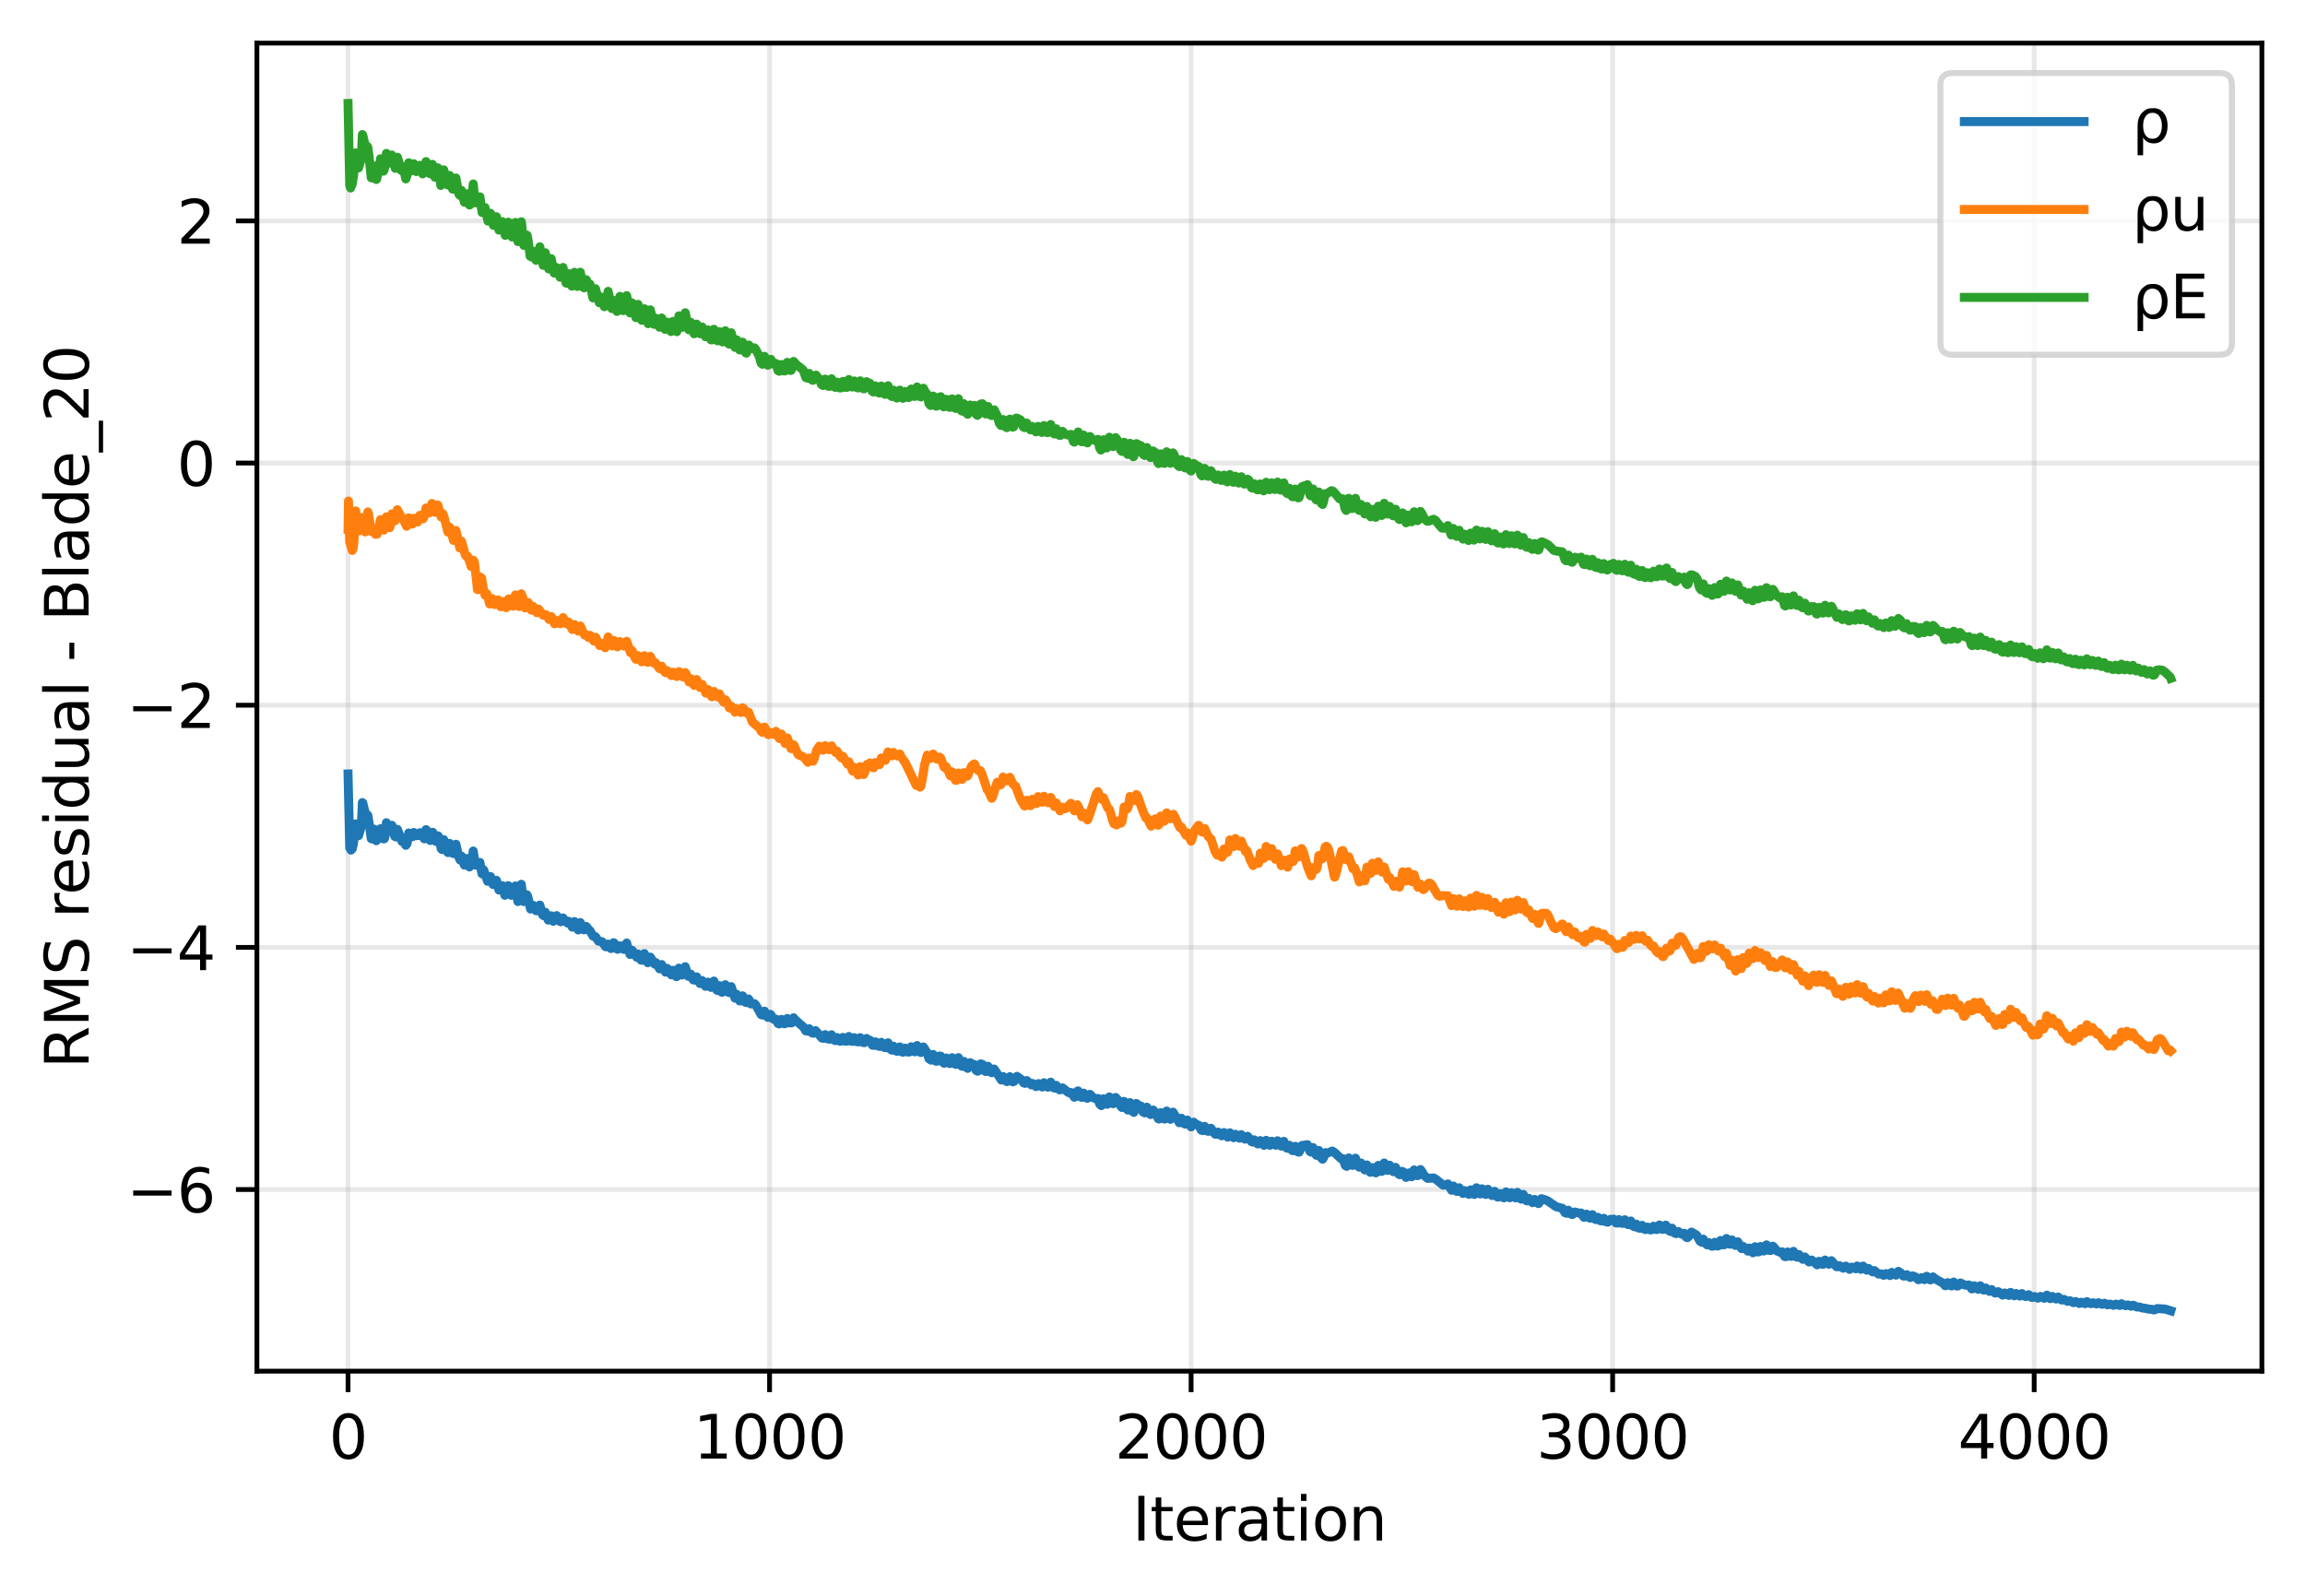 <?xml version="1.0" encoding="utf-8" standalone="no"?>
<!DOCTYPE svg PUBLIC "-//W3C//DTD SVG 1.1//EN"
  "http://www.w3.org/Graphics/SVG/1.1/DTD/svg11.dtd">
<svg xmlns:xlink="http://www.w3.org/1999/xlink" width="384.898pt" height="266.516pt" viewBox="0 0 384.898 266.516" xmlns="http://www.w3.org/2000/svg" version="1.1">
 <defs>
  <style type="text/css">*{stroke-linejoin: round; stroke-linecap: butt}</style>
 </defs>
 <g id="figure_1">
  <g id="patch_1">
   <path d="M 0 266.516 
L 384.898 266.516 
L 384.898 0 
L 0 0 
z
" style="fill: #ffffff"/>
  </g>
  <g id="axes_1">
   <g id="patch_2">
    <path d="M 42.898 228.96 
L 377.698 228.96 
L 377.698 7.2 
L 42.898 7.2 
z
" style="fill: #ffffff"/>
   </g>
   <g id="matplotlib.axis_1">
    <g id="xtick_1">
     <g id="line2d_1">
      <path d="M 58.117 228.96 
L 58.117 7.2 
" clip-path="url(#p05bfe8ac22)" style="fill: none; stroke: #b0b0b0; stroke-opacity: 0.3; stroke-width: 0.8; stroke-linecap: square"/>
     </g>
     <g id="line2d_2">
      <defs>
       <path id="maafaa9469c" d="M 0 0 
L 0 3.5 
" style="stroke: #000000; stroke-width: 0.8"/>
      </defs>
      <g>
       <use xlink:href="#maafaa9469c" x="58.117" y="228.96" style="stroke: #000000; stroke-width: 0.8"/>
      </g>
     </g>
     <g id="text_1">
      <!-- 0 -->
      <g transform="translate(54.935 243.558) scale(0.1 -0.1)">
       <defs>
        <path id="DejaVuSans-30" d="M 2034 4250 
Q 1547 4250 1301 3770 
Q 1056 3291 1056 2328 
Q 1056 1369 1301 889 
Q 1547 409 2034 409 
Q 2525 409 2770 889 
Q 3016 1369 3016 2328 
Q 3016 3291 2770 3770 
Q 2525 4250 2034 4250 
z
M 2034 4750 
Q 2819 4750 3233 4129 
Q 3647 3509 3647 2328 
Q 3647 1150 3233 529 
Q 2819 -91 2034 -91 
Q 1250 -91 836 529 
Q 422 1150 422 2328 
Q 422 3509 836 4129 
Q 1250 4750 2034 4750 
z
" transform="scale(0.016)"/>
       </defs>
       <use xlink:href="#DejaVuSans-30"/>
      </g>
     </g>
    </g>
    <g id="xtick_2">
     <g id="line2d_3">
      <path d="M 128.506 228.96 
L 128.506 7.2 
" clip-path="url(#p05bfe8ac22)" style="fill: none; stroke: #b0b0b0; stroke-opacity: 0.3; stroke-width: 0.8; stroke-linecap: square"/>
     </g>
     <g id="line2d_4">
      <g>
       <use xlink:href="#maafaa9469c" x="128.506" y="228.96" style="stroke: #000000; stroke-width: 0.8"/>
      </g>
     </g>
     <g id="text_2">
      <!-- 1000 -->
      <g transform="translate(115.781 243.558) scale(0.1 -0.1)">
       <defs>
        <path id="DejaVuSans-31" d="M 794 531 
L 1825 531 
L 1825 4091 
L 703 3866 
L 703 4441 
L 1819 4666 
L 2450 4666 
L 2450 531 
L 3481 531 
L 3481 0 
L 794 0 
L 794 531 
z
" transform="scale(0.016)"/>
       </defs>
       <use xlink:href="#DejaVuSans-31"/>
       <use xlink:href="#DejaVuSans-30" transform="translate(63.623 0)"/>
       <use xlink:href="#DejaVuSans-30" transform="translate(127.246 0)"/>
       <use xlink:href="#DejaVuSans-30" transform="translate(190.869 0)"/>
      </g>
     </g>
    </g>
    <g id="xtick_3">
     <g id="line2d_5">
      <path d="M 198.895 228.96 
L 198.895 7.2 
" clip-path="url(#p05bfe8ac22)" style="fill: none; stroke: #b0b0b0; stroke-opacity: 0.3; stroke-width: 0.8; stroke-linecap: square"/>
     </g>
     <g id="line2d_6">
      <g>
       <use xlink:href="#maafaa9469c" x="198.895" y="228.96" style="stroke: #000000; stroke-width: 0.8"/>
      </g>
     </g>
     <g id="text_3">
      <!-- 2000 -->
      <g transform="translate(186.17 243.558) scale(0.1 -0.1)">
       <defs>
        <path id="DejaVuSans-32" d="M 1228 531 
L 3431 531 
L 3431 0 
L 469 0 
L 469 531 
Q 828 903 1448 1529 
Q 2069 2156 2228 2338 
Q 2531 2678 2651 2914 
Q 2772 3150 2772 3378 
Q 2772 3750 2511 3984 
Q 2250 4219 1831 4219 
Q 1534 4219 1204 4116 
Q 875 4013 500 3803 
L 500 4441 
Q 881 4594 1212 4672 
Q 1544 4750 1819 4750 
Q 2544 4750 2975 4387 
Q 3406 4025 3406 3419 
Q 3406 3131 3298 2873 
Q 3191 2616 2906 2266 
Q 2828 2175 2409 1742 
Q 1991 1309 1228 531 
z
" transform="scale(0.016)"/>
       </defs>
       <use xlink:href="#DejaVuSans-32"/>
       <use xlink:href="#DejaVuSans-30" transform="translate(63.623 0)"/>
       <use xlink:href="#DejaVuSans-30" transform="translate(127.246 0)"/>
       <use xlink:href="#DejaVuSans-30" transform="translate(190.869 0)"/>
      </g>
     </g>
    </g>
    <g id="xtick_4">
     <g id="line2d_7">
      <path d="M 269.285 228.96 
L 269.285 7.2 
" clip-path="url(#p05bfe8ac22)" style="fill: none; stroke: #b0b0b0; stroke-opacity: 0.3; stroke-width: 0.8; stroke-linecap: square"/>
     </g>
     <g id="line2d_8">
      <g>
       <use xlink:href="#maafaa9469c" x="269.285" y="228.96" style="stroke: #000000; stroke-width: 0.8"/>
      </g>
     </g>
     <g id="text_4">
      <!-- 3000 -->
      <g transform="translate(256.56 243.558) scale(0.1 -0.1)">
       <defs>
        <path id="DejaVuSans-33" d="M 2597 2516 
Q 3050 2419 3304 2112 
Q 3559 1806 3559 1356 
Q 3559 666 3084 287 
Q 2609 -91 1734 -91 
Q 1441 -91 1130 -33 
Q 819 25 488 141 
L 488 750 
Q 750 597 1062 519 
Q 1375 441 1716 441 
Q 2309 441 2620 675 
Q 2931 909 2931 1356 
Q 2931 1769 2642 2001 
Q 2353 2234 1838 2234 
L 1294 2234 
L 1294 2753 
L 1863 2753 
Q 2328 2753 2575 2939 
Q 2822 3125 2822 3475 
Q 2822 3834 2567 4026 
Q 2313 4219 1838 4219 
Q 1578 4219 1281 4162 
Q 984 4106 628 3988 
L 628 4550 
Q 988 4650 1302 4700 
Q 1616 4750 1894 4750 
Q 2613 4750 3031 4423 
Q 3450 4097 3450 3541 
Q 3450 3153 3228 2886 
Q 3006 2619 2597 2516 
z
" transform="scale(0.016)"/>
       </defs>
       <use xlink:href="#DejaVuSans-33"/>
       <use xlink:href="#DejaVuSans-30" transform="translate(63.623 0)"/>
       <use xlink:href="#DejaVuSans-30" transform="translate(127.246 0)"/>
       <use xlink:href="#DejaVuSans-30" transform="translate(190.869 0)"/>
      </g>
     </g>
    </g>
    <g id="xtick_5">
     <g id="line2d_9">
      <path d="M 339.674 228.96 
L 339.674 7.2 
" clip-path="url(#p05bfe8ac22)" style="fill: none; stroke: #b0b0b0; stroke-opacity: 0.3; stroke-width: 0.8; stroke-linecap: square"/>
     </g>
     <g id="line2d_10">
      <g>
       <use xlink:href="#maafaa9469c" x="339.674" y="228.96" style="stroke: #000000; stroke-width: 0.8"/>
      </g>
     </g>
     <g id="text_5">
      <!-- 4000 -->
      <g transform="translate(326.949 243.558) scale(0.1 -0.1)">
       <defs>
        <path id="DejaVuSans-34" d="M 2419 4116 
L 825 1625 
L 2419 1625 
L 2419 4116 
z
M 2253 4666 
L 3047 4666 
L 3047 1625 
L 3713 1625 
L 3713 1100 
L 3047 1100 
L 3047 0 
L 2419 0 
L 2419 1100 
L 313 1100 
L 313 1709 
L 2253 4666 
z
" transform="scale(0.016)"/>
       </defs>
       <use xlink:href="#DejaVuSans-34"/>
       <use xlink:href="#DejaVuSans-30" transform="translate(63.623 0)"/>
       <use xlink:href="#DejaVuSans-30" transform="translate(127.246 0)"/>
       <use xlink:href="#DejaVuSans-30" transform="translate(190.869 0)"/>
      </g>
     </g>
    </g>
    <g id="text_6">
     <!-- Iteration -->
     <g transform="translate(189.09 257.237) scale(0.1 -0.1)">
      <defs>
       <path id="DejaVuSans-49" d="M 628 4666 
L 1259 4666 
L 1259 0 
L 628 0 
L 628 4666 
z
" transform="scale(0.016)"/>
       <path id="DejaVuSans-74" d="M 1172 4494 
L 1172 3500 
L 2356 3500 
L 2356 3053 
L 1172 3053 
L 1172 1153 
Q 1172 725 1289 603 
Q 1406 481 1766 481 
L 2356 481 
L 2356 0 
L 1766 0 
Q 1100 0 847 248 
Q 594 497 594 1153 
L 594 3053 
L 172 3053 
L 172 3500 
L 594 3500 
L 594 4494 
L 1172 4494 
z
" transform="scale(0.016)"/>
       <path id="DejaVuSans-65" d="M 3597 1894 
L 3597 1613 
L 953 1613 
Q 991 1019 1311 708 
Q 1631 397 2203 397 
Q 2534 397 2845 478 
Q 3156 559 3463 722 
L 3463 178 
Q 3153 47 2828 -22 
Q 2503 -91 2169 -91 
Q 1331 -91 842 396 
Q 353 884 353 1716 
Q 353 2575 817 3079 
Q 1281 3584 2069 3584 
Q 2775 3584 3186 3129 
Q 3597 2675 3597 1894 
z
M 3022 2063 
Q 3016 2534 2758 2815 
Q 2500 3097 2075 3097 
Q 1594 3097 1305 2825 
Q 1016 2553 972 2059 
L 3022 2063 
z
" transform="scale(0.016)"/>
       <path id="DejaVuSans-72" d="M 2631 2963 
Q 2534 3019 2420 3045 
Q 2306 3072 2169 3072 
Q 1681 3072 1420 2755 
Q 1159 2438 1159 1844 
L 1159 0 
L 581 0 
L 581 3500 
L 1159 3500 
L 1159 2956 
Q 1341 3275 1631 3429 
Q 1922 3584 2338 3584 
Q 2397 3584 2469 3576 
Q 2541 3569 2628 3553 
L 2631 2963 
z
" transform="scale(0.016)"/>
       <path id="DejaVuSans-61" d="M 2194 1759 
Q 1497 1759 1228 1600 
Q 959 1441 959 1056 
Q 959 750 1161 570 
Q 1363 391 1709 391 
Q 2188 391 2477 730 
Q 2766 1069 2766 1631 
L 2766 1759 
L 2194 1759 
z
M 3341 1997 
L 3341 0 
L 2766 0 
L 2766 531 
Q 2569 213 2275 61 
Q 1981 -91 1556 -91 
Q 1019 -91 701 211 
Q 384 513 384 1019 
Q 384 1609 779 1909 
Q 1175 2209 1959 2209 
L 2766 2209 
L 2766 2266 
Q 2766 2663 2505 2880 
Q 2244 3097 1772 3097 
Q 1472 3097 1187 3025 
Q 903 2953 641 2809 
L 641 3341 
Q 956 3463 1253 3523 
Q 1550 3584 1831 3584 
Q 2591 3584 2966 3190 
Q 3341 2797 3341 1997 
z
" transform="scale(0.016)"/>
       <path id="DejaVuSans-69" d="M 603 3500 
L 1178 3500 
L 1178 0 
L 603 0 
L 603 3500 
z
M 603 4863 
L 1178 4863 
L 1178 4134 
L 603 4134 
L 603 4863 
z
" transform="scale(0.016)"/>
       <path id="DejaVuSans-6f" d="M 1959 3097 
Q 1497 3097 1228 2736 
Q 959 2375 959 1747 
Q 959 1119 1226 758 
Q 1494 397 1959 397 
Q 2419 397 2687 759 
Q 2956 1122 2956 1747 
Q 2956 2369 2687 2733 
Q 2419 3097 1959 3097 
z
M 1959 3584 
Q 2709 3584 3137 3096 
Q 3566 2609 3566 1747 
Q 3566 888 3137 398 
Q 2709 -91 1959 -91 
Q 1206 -91 779 398 
Q 353 888 353 1747 
Q 353 2609 779 3096 
Q 1206 3584 1959 3584 
z
" transform="scale(0.016)"/>
       <path id="DejaVuSans-6e" d="M 3513 2113 
L 3513 0 
L 2938 0 
L 2938 2094 
Q 2938 2591 2744 2837 
Q 2550 3084 2163 3084 
Q 1697 3084 1428 2787 
Q 1159 2491 1159 1978 
L 1159 0 
L 581 0 
L 581 3500 
L 1159 3500 
L 1159 2956 
Q 1366 3272 1645 3428 
Q 1925 3584 2291 3584 
Q 2894 3584 3203 3211 
Q 3513 2838 3513 2113 
z
" transform="scale(0.016)"/>
      </defs>
      <use xlink:href="#DejaVuSans-49"/>
      <use xlink:href="#DejaVuSans-74" transform="translate(29.492 0)"/>
      <use xlink:href="#DejaVuSans-65" transform="translate(68.701 0)"/>
      <use xlink:href="#DejaVuSans-72" transform="translate(130.225 0)"/>
      <use xlink:href="#DejaVuSans-61" transform="translate(171.338 0)"/>
      <use xlink:href="#DejaVuSans-74" transform="translate(232.617 0)"/>
      <use xlink:href="#DejaVuSans-69" transform="translate(271.826 0)"/>
      <use xlink:href="#DejaVuSans-6f" transform="translate(299.609 0)"/>
      <use xlink:href="#DejaVuSans-6e" transform="translate(360.791 0)"/>
     </g>
    </g>
   </g>
   <g id="matplotlib.axis_2">
    <g id="ytick_1">
     <g id="line2d_11">
      <path d="M 42.898 198.63 
L 377.698 198.63 
" clip-path="url(#p05bfe8ac22)" style="fill: none; stroke: #b0b0b0; stroke-opacity: 0.3; stroke-width: 0.8; stroke-linecap: square"/>
     </g>
     <g id="line2d_12">
      <defs>
       <path id="mcae24298da" d="M 0 0 
L -3.5 0 
" style="stroke: #000000; stroke-width: 0.8"/>
      </defs>
      <g>
       <use xlink:href="#mcae24298da" x="42.898" y="198.63" style="stroke: #000000; stroke-width: 0.8"/>
      </g>
     </g>
     <g id="text_7">
      <!-- −6 -->
      <g transform="translate(21.156 202.429) scale(0.1 -0.1)">
       <defs>
        <path id="DejaVuSans-2212" d="M 678 2272 
L 4684 2272 
L 4684 1741 
L 678 1741 
L 678 2272 
z
" transform="scale(0.016)"/>
        <path id="DejaVuSans-36" d="M 2113 2584 
Q 1688 2584 1439 2293 
Q 1191 2003 1191 1497 
Q 1191 994 1439 701 
Q 1688 409 2113 409 
Q 2538 409 2786 701 
Q 3034 994 3034 1497 
Q 3034 2003 2786 2293 
Q 2538 2584 2113 2584 
z
M 3366 4563 
L 3366 3988 
Q 3128 4100 2886 4159 
Q 2644 4219 2406 4219 
Q 1781 4219 1451 3797 
Q 1122 3375 1075 2522 
Q 1259 2794 1537 2939 
Q 1816 3084 2150 3084 
Q 2853 3084 3261 2657 
Q 3669 2231 3669 1497 
Q 3669 778 3244 343 
Q 2819 -91 2113 -91 
Q 1303 -91 875 529 
Q 447 1150 447 2328 
Q 447 3434 972 4092 
Q 1497 4750 2381 4750 
Q 2619 4750 2861 4703 
Q 3103 4656 3366 4563 
z
" transform="scale(0.016)"/>
       </defs>
       <use xlink:href="#DejaVuSans-2212"/>
       <use xlink:href="#DejaVuSans-36" transform="translate(83.789 0)"/>
      </g>
     </g>
    </g>
    <g id="ytick_2">
     <g id="line2d_13">
      <path d="M 42.898 158.193 
L 377.698 158.193 
" clip-path="url(#p05bfe8ac22)" style="fill: none; stroke: #b0b0b0; stroke-opacity: 0.3; stroke-width: 0.8; stroke-linecap: square"/>
     </g>
     <g id="line2d_14">
      <g>
       <use xlink:href="#mcae24298da" x="42.898" y="158.193" style="stroke: #000000; stroke-width: 0.8"/>
      </g>
     </g>
     <g id="text_8">
      <!-- −4 -->
      <g transform="translate(21.156 161.992) scale(0.1 -0.1)">
       <use xlink:href="#DejaVuSans-2212"/>
       <use xlink:href="#DejaVuSans-34" transform="translate(83.789 0)"/>
      </g>
     </g>
    </g>
    <g id="ytick_3">
     <g id="line2d_15">
      <path d="M 42.898 117.757 
L 377.698 117.757 
" clip-path="url(#p05bfe8ac22)" style="fill: none; stroke: #b0b0b0; stroke-opacity: 0.3; stroke-width: 0.8; stroke-linecap: square"/>
     </g>
     <g id="line2d_16">
      <g>
       <use xlink:href="#mcae24298da" x="42.898" y="117.757" style="stroke: #000000; stroke-width: 0.8"/>
      </g>
     </g>
     <g id="text_9">
      <!-- −2 -->
      <g transform="translate(21.156 121.556) scale(0.1 -0.1)">
       <use xlink:href="#DejaVuSans-2212"/>
       <use xlink:href="#DejaVuSans-32" transform="translate(83.789 0)"/>
      </g>
     </g>
    </g>
    <g id="ytick_4">
     <g id="line2d_17">
      <path d="M 42.898 77.32 
L 377.698 77.32 
" clip-path="url(#p05bfe8ac22)" style="fill: none; stroke: #b0b0b0; stroke-opacity: 0.3; stroke-width: 0.8; stroke-linecap: square"/>
     </g>
     <g id="line2d_18">
      <g>
       <use xlink:href="#mcae24298da" x="42.898" y="77.32" style="stroke: #000000; stroke-width: 0.8"/>
      </g>
     </g>
     <g id="text_10">
      <!-- 0 -->
      <g transform="translate(29.536 81.119) scale(0.1 -0.1)">
       <use xlink:href="#DejaVuSans-30"/>
      </g>
     </g>
    </g>
    <g id="ytick_5">
     <g id="line2d_19">
      <path d="M 42.898 36.884 
L 377.698 36.884 
" clip-path="url(#p05bfe8ac22)" style="fill: none; stroke: #b0b0b0; stroke-opacity: 0.3; stroke-width: 0.8; stroke-linecap: square"/>
     </g>
     <g id="line2d_20">
      <g>
       <use xlink:href="#mcae24298da" x="42.898" y="36.884" style="stroke: #000000; stroke-width: 0.8"/>
      </g>
     </g>
     <g id="text_11">
      <!-- 2 -->
      <g transform="translate(29.536 40.683) scale(0.1 -0.1)">
       <use xlink:href="#DejaVuSans-32"/>
      </g>
     </g>
    </g>
    <g id="text_12">
     <!-- RMS residual - Blade_20 -->
     <g transform="translate(14.798 178.42) rotate(-90) scale(0.1 -0.1)">
      <defs>
       <path id="DejaVuSans-52" d="M 2841 2188 
Q 3044 2119 3236 1894 
Q 3428 1669 3622 1275 
L 4263 0 
L 3584 0 
L 2988 1197 
Q 2756 1666 2539 1819 
Q 2322 1972 1947 1972 
L 1259 1972 
L 1259 0 
L 628 0 
L 628 4666 
L 2053 4666 
Q 2853 4666 3247 4331 
Q 3641 3997 3641 3322 
Q 3641 2881 3436 2590 
Q 3231 2300 2841 2188 
z
M 1259 4147 
L 1259 2491 
L 2053 2491 
Q 2509 2491 2742 2702 
Q 2975 2913 2975 3322 
Q 2975 3731 2742 3939 
Q 2509 4147 2053 4147 
L 1259 4147 
z
" transform="scale(0.016)"/>
       <path id="DejaVuSans-4d" d="M 628 4666 
L 1569 4666 
L 2759 1491 
L 3956 4666 
L 4897 4666 
L 4897 0 
L 4281 0 
L 4281 4097 
L 3078 897 
L 2444 897 
L 1241 4097 
L 1241 0 
L 628 0 
L 628 4666 
z
" transform="scale(0.016)"/>
       <path id="DejaVuSans-53" d="M 3425 4513 
L 3425 3897 
Q 3066 4069 2747 4153 
Q 2428 4238 2131 4238 
Q 1616 4238 1336 4038 
Q 1056 3838 1056 3469 
Q 1056 3159 1242 3001 
Q 1428 2844 1947 2747 
L 2328 2669 
Q 3034 2534 3370 2195 
Q 3706 1856 3706 1288 
Q 3706 609 3251 259 
Q 2797 -91 1919 -91 
Q 1588 -91 1214 -16 
Q 841 59 441 206 
L 441 856 
Q 825 641 1194 531 
Q 1563 422 1919 422 
Q 2459 422 2753 634 
Q 3047 847 3047 1241 
Q 3047 1584 2836 1778 
Q 2625 1972 2144 2069 
L 1759 2144 
Q 1053 2284 737 2584 
Q 422 2884 422 3419 
Q 422 4038 858 4394 
Q 1294 4750 2059 4750 
Q 2388 4750 2728 4690 
Q 3069 4631 3425 4513 
z
" transform="scale(0.016)"/>
       <path id="DejaVuSans-20" transform="scale(0.016)"/>
       <path id="DejaVuSans-73" d="M 2834 3397 
L 2834 2853 
Q 2591 2978 2328 3040 
Q 2066 3103 1784 3103 
Q 1356 3103 1142 2972 
Q 928 2841 928 2578 
Q 928 2378 1081 2264 
Q 1234 2150 1697 2047 
L 1894 2003 
Q 2506 1872 2764 1633 
Q 3022 1394 3022 966 
Q 3022 478 2636 193 
Q 2250 -91 1575 -91 
Q 1294 -91 989 -36 
Q 684 19 347 128 
L 347 722 
Q 666 556 975 473 
Q 1284 391 1588 391 
Q 1994 391 2212 530 
Q 2431 669 2431 922 
Q 2431 1156 2273 1281 
Q 2116 1406 1581 1522 
L 1381 1569 
Q 847 1681 609 1914 
Q 372 2147 372 2553 
Q 372 3047 722 3315 
Q 1072 3584 1716 3584 
Q 2034 3584 2315 3537 
Q 2597 3491 2834 3397 
z
" transform="scale(0.016)"/>
       <path id="DejaVuSans-64" d="M 2906 2969 
L 2906 4863 
L 3481 4863 
L 3481 0 
L 2906 0 
L 2906 525 
Q 2725 213 2448 61 
Q 2172 -91 1784 -91 
Q 1150 -91 751 415 
Q 353 922 353 1747 
Q 353 2572 751 3078 
Q 1150 3584 1784 3584 
Q 2172 3584 2448 3432 
Q 2725 3281 2906 2969 
z
M 947 1747 
Q 947 1113 1208 752 
Q 1469 391 1925 391 
Q 2381 391 2643 752 
Q 2906 1113 2906 1747 
Q 2906 2381 2643 2742 
Q 2381 3103 1925 3103 
Q 1469 3103 1208 2742 
Q 947 2381 947 1747 
z
" transform="scale(0.016)"/>
       <path id="DejaVuSans-75" d="M 544 1381 
L 544 3500 
L 1119 3500 
L 1119 1403 
Q 1119 906 1312 657 
Q 1506 409 1894 409 
Q 2359 409 2629 706 
Q 2900 1003 2900 1516 
L 2900 3500 
L 3475 3500 
L 3475 0 
L 2900 0 
L 2900 538 
Q 2691 219 2414 64 
Q 2138 -91 1772 -91 
Q 1169 -91 856 284 
Q 544 659 544 1381 
z
M 1991 3584 
L 1991 3584 
z
" transform="scale(0.016)"/>
       <path id="DejaVuSans-6c" d="M 603 4863 
L 1178 4863 
L 1178 0 
L 603 0 
L 603 4863 
z
" transform="scale(0.016)"/>
       <path id="DejaVuSans-2d" d="M 313 2009 
L 1997 2009 
L 1997 1497 
L 313 1497 
L 313 2009 
z
" transform="scale(0.016)"/>
       <path id="DejaVuSans-42" d="M 1259 2228 
L 1259 519 
L 2272 519 
Q 2781 519 3026 730 
Q 3272 941 3272 1375 
Q 3272 1813 3026 2020 
Q 2781 2228 2272 2228 
L 1259 2228 
z
M 1259 4147 
L 1259 2741 
L 2194 2741 
Q 2656 2741 2882 2914 
Q 3109 3088 3109 3444 
Q 3109 3797 2882 3972 
Q 2656 4147 2194 4147 
L 1259 4147 
z
M 628 4666 
L 2241 4666 
Q 2963 4666 3353 4366 
Q 3744 4066 3744 3513 
Q 3744 3084 3544 2831 
Q 3344 2578 2956 2516 
Q 3422 2416 3680 2098 
Q 3938 1781 3938 1306 
Q 3938 681 3513 340 
Q 3088 0 2303 0 
L 628 0 
L 628 4666 
z
" transform="scale(0.016)"/>
       <path id="DejaVuSans-5f" d="M 3263 -1063 
L 3263 -1509 
L -63 -1509 
L -63 -1063 
L 3263 -1063 
z
" transform="scale(0.016)"/>
      </defs>
      <use xlink:href="#DejaVuSans-52"/>
      <use xlink:href="#DejaVuSans-4d" transform="translate(69.482 0)"/>
      <use xlink:href="#DejaVuSans-53" transform="translate(155.762 0)"/>
      <use xlink:href="#DejaVuSans-20" transform="translate(219.238 0)"/>
      <use xlink:href="#DejaVuSans-72" transform="translate(251.025 0)"/>
      <use xlink:href="#DejaVuSans-65" transform="translate(289.889 0)"/>
      <use xlink:href="#DejaVuSans-73" transform="translate(351.412 0)"/>
      <use xlink:href="#DejaVuSans-69" transform="translate(403.512 0)"/>
      <use xlink:href="#DejaVuSans-64" transform="translate(431.295 0)"/>
      <use xlink:href="#DejaVuSans-75" transform="translate(494.771 0)"/>
      <use xlink:href="#DejaVuSans-61" transform="translate(558.15 0)"/>
      <use xlink:href="#DejaVuSans-6c" transform="translate(619.43 0)"/>
      <use xlink:href="#DejaVuSans-20" transform="translate(647.213 0)"/>
      <use xlink:href="#DejaVuSans-2d" transform="translate(679 0)"/>
      <use xlink:href="#DejaVuSans-20" transform="translate(715.084 0)"/>
      <use xlink:href="#DejaVuSans-42" transform="translate(746.871 0)"/>
      <use xlink:href="#DejaVuSans-6c" transform="translate(815.475 0)"/>
      <use xlink:href="#DejaVuSans-61" transform="translate(843.258 0)"/>
      <use xlink:href="#DejaVuSans-64" transform="translate(904.537 0)"/>
      <use xlink:href="#DejaVuSans-65" transform="translate(968.014 0)"/>
      <use xlink:href="#DejaVuSans-5f" transform="translate(1029.537 0)"/>
      <use xlink:href="#DejaVuSans-32" transform="translate(1079.537 0)"/>
      <use xlink:href="#DejaVuSans-30" transform="translate(1143.16 0)"/>
     </g>
    </g>
   </g>
   <g id="line2d_21">
    <path d="M 58.117 129.238 
L 58.398 141.56 
L 58.609 141.955 
L 58.821 141.733 
L 59.032 140.767 
L 59.313 138.528 
L 59.384 137.571 
L 59.454 137.859 
L 59.806 139.5 
L 59.876 139.534 
L 60.228 138.357 
L 60.369 137.065 
L 60.51 134.008 
L 60.58 134.086 
L 60.791 134.966 
L 61.143 136.203 
L 61.355 136.072 
L 61.425 136.15 
L 61.636 137.418 
L 61.988 140.044 
L 62.129 140.095 
L 62.27 139.599 
L 62.41 138.432 
L 62.481 138.621 
L 62.833 140.388 
L 62.973 140.231 
L 63.325 139.515 
L 63.537 138.379 
L 64.029 140.083 
L 64.17 140.057 
L 64.311 139.593 
L 64.522 137.381 
L 64.663 137.67 
L 64.944 138.512 
L 65.226 138.5 
L 65.367 138.165 
L 65.437 137.81 
L 65.508 137.94 
L 65.719 138.916 
L 65.93 139.678 
L 66.141 139.771 
L 66.282 139.041 
L 66.352 138.486 
L 66.423 138.63 
L 67.126 140.518 
L 67.267 140.107 
L 67.338 140.176 
L 67.549 140.808 
L 67.76 141.151 
L 67.971 140.868 
L 68.182 139.701 
L 68.253 139.086 
L 68.323 139.128 
L 68.745 139.707 
L 68.886 139.712 
L 69.027 139.346 
L 69.097 139.005 
L 69.168 139.042 
L 69.52 139.555 
L 69.59 139.484 
L 69.731 139.435 
L 69.942 139.514 
L 70.153 139.041 
L 70.294 139.274 
L 70.576 139.735 
L 70.716 139.812 
L 70.857 140.069 
L 70.927 139.95 
L 71.139 138.526 
L 71.209 138.584 
L 71.42 139.273 
L 71.843 140.352 
L 71.913 140.323 
L 72.054 139.599 
L 72.194 138.979 
L 72.265 138.984 
L 72.406 139.517 
L 72.617 140.389 
L 72.898 140.539 
L 73.039 139.995 
L 73.11 139.567 
L 73.18 139.591 
L 73.321 139.982 
L 73.673 141.727 
L 73.813 141.861 
L 73.954 141.221 
L 74.095 140.205 
L 74.165 140.363 
L 74.377 141.415 
L 74.588 142.126 
L 74.799 142.365 
L 74.869 142.216 
L 75.08 140.83 
L 75.151 141.113 
L 75.432 142.422 
L 75.503 142.36 
L 75.714 142.534 
L 76.066 141.267 
L 76.136 140.974 
L 76.347 141.912 
L 76.629 143.176 
L 76.84 143.621 
L 76.911 143.566 
L 77.051 142.951 
L 77.122 143.061 
L 77.333 143.871 
L 77.544 144.459 
L 77.826 144.081 
L 78.037 143.341 
L 78.389 144.771 
L 78.459 144.682 
L 78.811 143.656 
L 79.022 142.105 
L 79.374 144.464 
L 79.445 144.329 
L 79.585 144.191 
L 79.797 144.43 
L 80.148 144.011 
L 80.36 145.335 
L 80.5 145.911 
L 80.712 145.208 
L 80.782 145.297 
L 81.416 147.16 
L 81.908 146.367 
L 82.19 147.32 
L 82.331 147.696 
L 82.401 147.67 
L 82.753 147.028 
L 82.894 146.99 
L 83.105 147.803 
L 83.316 148.625 
L 83.457 148.372 
L 83.668 148.061 
L 83.809 148.052 
L 83.879 147.88 
L 84.09 148.69 
L 84.301 149.499 
L 84.442 149.212 
L 84.865 147.882 
L 85.076 148.641 
L 85.357 149.493 
L 85.568 149.42 
L 85.709 149.059 
L 86.061 147.937 
L 86.484 150.542 
L 86.554 150.464 
L 86.695 150.057 
L 86.976 148.254 
L 87.047 147.66 
L 87.258 149.334 
L 87.469 150.55 
L 87.61 150.413 
L 87.821 149.804 
L 87.962 149.395 
L 88.102 149.605 
L 88.595 151.793 
L 88.877 151.706 
L 89.018 151.164 
L 89.088 151.289 
L 89.51 152.07 
L 89.651 152.062 
L 89.862 152.102 
L 90.144 151.132 
L 90.637 152.811 
L 90.848 152.928 
L 90.988 152.61 
L 91.059 152.336 
L 91.552 153.642 
L 91.833 153.583 
L 92.044 152.918 
L 92.115 153.15 
L 92.396 153.834 
L 92.889 153.012 
L 92.959 152.89 
L 93.241 153.44 
L 93.522 153.878 
L 93.663 153.918 
L 93.804 153.718 
L 94.015 153.276 
L 94.508 153.879 
L 94.789 154.133 
L 94.93 153.832 
L 95.001 153.912 
L 95.564 154.814 
L 95.634 154.763 
L 95.845 154.156 
L 95.916 153.88 
L 95.986 154.031 
L 96.549 155.289 
L 96.69 155.009 
L 96.901 154.052 
L 96.972 154.196 
L 97.464 155.259 
L 97.605 155.25 
L 97.887 154.703 
L 97.957 154.765 
L 98.45 155.445 
L 98.52 155.398 
L 99.013 156.298 
L 99.365 156.446 
L 99.435 156.404 
L 99.928 157.155 
L 100.561 157.262 
L 101.125 158.089 
L 101.265 158.103 
L 101.547 157.644 
L 102.04 158.392 
L 102.18 158.327 
L 102.321 157.992 
L 102.462 157.41 
L 102.532 157.443 
L 102.743 157.778 
L 103.095 158.511 
L 103.236 158.423 
L 103.518 157.919 
L 103.87 158.432 
L 104.081 158.413 
L 104.222 158.542 
L 104.362 158.229 
L 104.574 157.583 
L 104.644 157.464 
L 104.926 158.533 
L 105.207 159.383 
L 105.277 159.372 
L 105.559 158.676 
L 105.629 158.782 
L 106.333 159.853 
L 106.474 159.565 
L 106.545 159.307 
L 106.615 159.44 
L 107.037 160.318 
L 107.178 160.354 
L 107.319 160.038 
L 107.53 159.296 
L 107.6 159.231 
L 107.882 160.031 
L 108.163 160.754 
L 108.304 160.717 
L 108.586 159.815 
L 108.656 159.928 
L 109.36 161.01 
L 109.501 160.73 
L 109.571 160.786 
L 109.782 161.114 
L 110.134 161.781 
L 110.275 161.718 
L 110.486 161.061 
L 110.557 161.194 
L 111.12 162.327 
L 111.261 162.162 
L 111.401 161.697 
L 111.472 161.786 
L 112.105 162.78 
L 112.176 162.704 
L 112.387 162.021 
L 112.457 162.151 
L 112.95 163.086 
L 113.091 163.002 
L 113.302 162.112 
L 113.372 161.657 
L 113.443 161.81 
L 113.865 162.809 
L 114.006 162.774 
L 114.147 162.442 
L 114.428 161.418 
L 114.921 163.017 
L 115.132 163.066 
L 115.343 162.661 
L 115.414 162.825 
L 115.766 163.62 
L 116.047 163.673 
L 116.188 163.508 
L 116.329 163.117 
L 116.399 163.258 
L 116.892 164.239 
L 117.103 164.101 
L 117.244 163.734 
L 117.314 163.855 
L 117.807 164.7 
L 118.018 164.561 
L 118.229 163.99 
L 118.3 164.126 
L 118.722 164.876 
L 118.933 164.835 
L 119.074 164.472 
L 119.215 163.818 
L 119.285 164.033 
L 119.707 165.333 
L 119.848 165.409 
L 119.989 165.171 
L 120.13 164.582 
L 120.2 164.781 
L 120.552 165.694 
L 120.763 165.579 
L 120.904 165.328 
L 121.115 164.422 
L 121.185 164.606 
L 121.608 165.687 
L 121.819 165.759 
L 121.96 165.367 
L 122.101 164.748 
L 122.734 166.675 
L 122.804 166.662 
L 122.945 166.302 
L 123.016 166.031 
L 123.086 166.201 
L 123.508 167.139 
L 123.72 167.12 
L 123.86 166.824 
L 124.001 166.285 
L 124.071 166.446 
L 124.494 167.373 
L 124.705 167.427 
L 124.987 166.804 
L 125.057 166.875 
L 125.409 167.646 
L 125.69 167.592 
L 125.972 167.588 
L 126.183 167.788 
L 126.817 168.911 
L 127.098 169.428 
L 127.38 169.509 
L 127.521 169.304 
L 127.661 168.844 
L 127.732 168.978 
L 128.224 169.884 
L 128.365 169.875 
L 128.506 169.654 
L 128.647 169.375 
L 128.788 169.541 
L 129.139 170.176 
L 129.491 170.295 
L 129.562 170.167 
L 129.914 170.905 
L 130.125 170.979 
L 130.266 170.872 
L 130.477 170.221 
L 130.547 170.344 
L 130.97 170.949 
L 131.181 170.894 
L 131.392 170.349 
L 131.462 170.069 
L 131.533 170.202 
L 131.885 170.808 
L 132.166 170.81 
L 132.307 170.48 
L 132.518 169.948 
L 132.729 170.236 
L 133.081 170.551 
L 134.208 171.544 
L 134.559 172.138 
L 134.911 172.18 
L 135.123 171.78 
L 135.193 171.903 
L 135.545 172.451 
L 135.826 172.535 
L 135.967 172.372 
L 136.178 172.09 
L 136.46 172.402 
L 136.953 172.989 
L 137.234 173.331 
L 137.516 173.393 
L 137.657 173.195 
L 137.797 172.757 
L 137.868 172.935 
L 138.22 173.483 
L 138.501 173.527 
L 138.642 173.294 
L 138.853 172.788 
L 139.205 173.636 
L 139.487 173.766 
L 139.628 173.64 
L 139.768 173.243 
L 139.839 173.377 
L 140.191 173.845 
L 140.472 173.853 
L 140.613 173.654 
L 140.754 173.222 
L 140.824 173.356 
L 141.176 173.865 
L 141.458 173.842 
L 141.669 173.346 
L 141.739 173.073 
L 141.81 173.224 
L 142.162 173.862 
L 142.373 173.895 
L 142.513 173.697 
L 142.654 173.271 
L 142.725 173.387 
L 143.077 173.95 
L 143.358 173.97 
L 143.569 173.511 
L 143.64 173.268 
L 143.71 173.406 
L 144.062 174.058 
L 144.344 174.108 
L 144.555 173.601 
L 144.696 173.399 
L 144.907 173.575 
L 145.188 173.775 
L 145.259 173.697 
L 145.681 174.527 
L 145.963 174.558 
L 146.174 173.966 
L 146.244 174.084 
L 146.666 174.683 
L 146.878 174.733 
L 147.018 174.513 
L 147.159 174.047 
L 147.23 174.213 
L 147.582 174.873 
L 147.863 174.948 
L 148.074 174.418 
L 148.285 174.122 
L 148.637 175.16 
L 148.919 175.349 
L 149.06 175.167 
L 149.2 174.695 
L 149.552 175.463 
L 149.834 175.559 
L 149.975 175.443 
L 150.256 174.813 
L 150.538 175.6 
L 150.749 175.701 
L 150.96 175.638 
L 151.171 175.019 
L 151.242 175.183 
L 151.523 175.656 
L 151.805 175.674 
L 151.946 175.501 
L 152.157 174.788 
L 152.227 174.952 
L 152.579 175.597 
L 152.79 175.629 
L 152.931 175.38 
L 153.142 174.58 
L 153.213 174.786 
L 153.565 175.651 
L 153.776 175.756 
L 153.917 175.466 
L 154.198 174.824 
L 154.832 175.818 
L 155.113 176.771 
L 155.465 177.022 
L 155.606 176.868 
L 155.817 176.076 
L 156.099 177.052 
L 156.31 177.209 
L 156.521 177.186 
L 156.662 176.831 
L 156.873 176.336 
L 157.084 176.357 
L 157.366 177.292 
L 157.647 177.548 
L 157.788 177.427 
L 157.999 176.667 
L 158.07 176.823 
L 158.492 177.557 
L 158.633 177.591 
L 158.773 177.393 
L 158.985 176.612 
L 159.055 176.772 
L 159.477 177.676 
L 159.618 177.739 
L 159.759 177.504 
L 160.04 176.6 
L 160.533 177.978 
L 160.674 178.06 
L 160.815 177.802 
L 160.955 177.224 
L 161.026 177.432 
L 161.378 178.255 
L 161.589 178.402 
L 161.73 178.184 
L 162.011 177.446 
L 162.645 177.941 
L 162.715 177.747 
L 162.997 178.729 
L 163.208 178.868 
L 163.349 178.837 
L 163.49 178.505 
L 163.771 177.644 
L 164.053 177.739 
L 164.405 178.801 
L 164.616 178.928 
L 164.757 178.763 
L 164.968 178.037 
L 165.038 178.196 
L 165.46 179.052 
L 165.601 179.126 
L 165.742 178.949 
L 165.953 178.498 
L 166.024 178.528 
L 167.22 180.349 
L 167.361 180.174 
L 167.502 179.768 
L 167.854 180.425 
L 168.135 180.612 
L 168.276 180.513 
L 168.628 179.785 
L 168.909 180.498 
L 169.121 180.647 
L 169.332 180.574 
L 169.825 179.731 
L 170.528 180.24 
L 170.951 180.833 
L 171.162 180.898 
L 171.373 180.605 
L 171.444 180.431 
L 171.514 180.5 
L 172.218 181.159 
L 172.429 180.918 
L 172.711 181.165 
L 172.992 181.443 
L 173.133 181.405 
L 173.414 180.941 
L 173.485 180.994 
L 174.048 181.513 
L 174.189 181.297 
L 174.329 180.797 
L 174.4 180.878 
L 174.963 181.542 
L 175.104 181.416 
L 175.456 180.703 
L 175.878 181.614 
L 176.16 181.706 
L 176.371 181.235 
L 176.441 181.341 
L 176.934 181.987 
L 177.145 181.959 
L 177.427 181.649 
L 178.412 182.437 
L 178.764 182.511 
L 178.834 182.423 
L 179.398 183.218 
L 179.538 183.163 
L 179.679 182.808 
L 179.89 182.214 
L 180.031 182.159 
L 180.524 183.202 
L 180.665 183.249 
L 180.805 183.015 
L 180.946 182.53 
L 181.016 182.644 
L 181.509 183.388 
L 181.65 183.37 
L 182.002 182.734 
L 182.072 182.791 
L 182.565 183.292 
L 183.269 183.606 
L 183.339 183.417 
L 183.621 184.335 
L 183.902 184.616 
L 184.043 184.458 
L 184.254 183.472 
L 184.325 183.679 
L 184.677 184.342 
L 184.888 184.394 
L 185.029 184.147 
L 185.24 183.169 
L 185.31 183.37 
L 185.662 184.212 
L 185.873 184.302 
L 186.014 184.035 
L 186.296 183.256 
L 186.718 183.715 
L 187.14 184.724 
L 187.352 184.933 
L 187.492 184.738 
L 187.703 183.916 
L 187.774 184.175 
L 188.126 185.123 
L 188.337 185.364 
L 188.478 185.122 
L 188.689 184.116 
L 188.759 184.477 
L 189.111 185.548 
L 189.322 185.75 
L 189.463 185.422 
L 189.745 184.261 
L 189.886 184.361 
L 190.237 184.63 
L 190.519 184.708 
L 190.871 185.69 
L 191.153 185.831 
L 191.293 185.64 
L 191.504 184.879 
L 191.575 185.077 
L 191.927 185.94 
L 192.138 186.11 
L 192.279 185.93 
L 192.56 185.356 
L 192.983 185.849 
L 193.405 186.805 
L 193.546 186.86 
L 193.687 186.523 
L 193.827 185.798 
L 193.898 185.959 
L 194.32 186.791 
L 194.461 186.863 
L 194.602 186.609 
L 194.813 185.521 
L 194.883 185.768 
L 195.235 186.745 
L 195.446 186.904 
L 195.587 186.652 
L 195.869 185.707 
L 196.08 186.054 
L 196.924 187.475 
L 197.065 187.362 
L 197.276 186.723 
L 197.347 186.894 
L 197.769 187.66 
L 197.98 187.716 
L 198.191 187.253 
L 198.262 187.03 
L 198.895 188.168 
L 199.036 188 
L 199.318 187.382 
L 199.599 187.656 
L 200.022 187.848 
L 200.162 187.9 
L 200.585 188.707 
L 200.866 188.794 
L 201.007 188.556 
L 201.148 188.078 
L 201.218 188.244 
L 201.641 188.888 
L 201.852 188.909 
L 201.992 188.687 
L 202.204 188.394 
L 202.626 189.008 
L 202.908 189.384 
L 203.189 189.416 
L 203.4 189.038 
L 203.471 189.123 
L 203.963 189.65 
L 204.104 189.646 
L 204.315 189.299 
L 204.386 189.111 
L 204.456 189.201 
L 205.019 189.879 
L 205.16 189.754 
L 205.371 189.155 
L 205.442 189.253 
L 206.005 189.98 
L 206.145 189.809 
L 206.286 189.399 
L 206.357 189.477 
L 206.99 190.059 
L 207.201 189.681 
L 207.272 189.468 
L 207.342 189.567 
L 207.905 190.22 
L 208.046 190.135 
L 208.328 189.737 
L 208.609 190.048 
L 208.961 190.633 
L 209.243 190.715 
L 209.454 190.336 
L 209.524 190.422 
L 210.017 191.008 
L 210.158 191.014 
L 210.298 190.825 
L 210.439 190.458 
L 210.51 190.553 
L 211.073 191.253 
L 211.213 191.105 
L 211.425 190.415 
L 211.495 190.509 
L 212.058 191.246 
L 212.199 191.039 
L 212.34 190.565 
L 212.41 190.634 
L 213.044 191.232 
L 213.255 190.745 
L 213.325 190.487 
L 213.396 190.593 
L 213.959 191.383 
L 214.099 191.235 
L 214.381 190.585 
L 214.874 191.713 
L 215.085 191.747 
L 215.296 191.235 
L 215.366 191.383 
L 215.789 192.118 
L 216 192.148 
L 216.211 191.679 
L 216.282 191.414 
L 216.774 192.362 
L 216.915 192.388 
L 217.056 192.165 
L 217.408 191.279 
L 218.323 191.143 
L 218.745 192.284 
L 218.956 192.389 
L 219.097 192.116 
L 219.238 191.621 
L 219.801 192.908 
L 219.942 192.903 
L 220.153 192.381 
L 220.223 192.099 
L 220.646 193.366 
L 220.857 193.565 
L 220.998 193.335 
L 221.35 192.468 
L 221.702 192.529 
L 222.476 192.202 
L 222.828 192.438 
L 223.954 193.488 
L 224.236 193.465 
L 224.658 194.625 
L 224.869 194.76 
L 225.01 194.482 
L 225.221 193.351 
L 225.291 193.559 
L 225.714 194.564 
L 225.854 194.604 
L 225.995 194.325 
L 226.277 193.459 
L 226.347 193.397 
L 226.77 194.734 
L 226.981 194.9 
L 227.121 194.673 
L 227.262 194.192 
L 227.333 194.317 
L 227.896 195.367 
L 228.037 195.218 
L 228.248 194.521 
L 228.318 194.633 
L 228.6 195.323 
L 228.811 195.757 
L 228.952 195.695 
L 229.163 194.961 
L 229.304 195.09 
L 229.515 195.462 
L 229.726 195.846 
L 229.867 195.779 
L 230.007 195.368 
L 230.148 194.593 
L 230.219 194.695 
L 230.5 195.289 
L 230.711 195.606 
L 230.852 195.51 
L 231.063 194.631 
L 231.134 194.195 
L 231.204 194.366 
L 231.697 195.434 
L 231.838 195.371 
L 232.049 194.561 
L 232.119 194.703 
L 232.612 195.626 
L 232.753 195.662 
L 232.893 195.398 
L 233.034 194.928 
L 233.105 195.087 
L 233.597 196.096 
L 233.738 196.155 
L 233.879 195.932 
L 234.09 195.594 
L 234.301 195.671 
L 234.583 196.291 
L 234.794 196.613 
L 234.935 196.525 
L 235.287 195.852 
L 235.427 196.018 
L 235.709 196.495 
L 235.85 196.414 
L 235.991 196.04 
L 236.131 195.358 
L 236.202 195.421 
L 236.413 195.823 
L 236.694 196.314 
L 236.835 196.258 
L 237.046 195.556 
L 237.187 195.289 
L 237.328 195.465 
L 237.821 196.283 
L 238.384 196.759 
L 238.736 196.75 
L 239.369 196.69 
L 239.792 196.923 
L 240.988 197.91 
L 241.692 197.79 
L 241.762 197.691 
L 242.396 198.758 
L 242.537 198.538 
L 242.678 198.035 
L 242.748 198.095 
L 242.959 198.458 
L 243.241 198.936 
L 243.381 198.957 
L 243.522 198.741 
L 243.663 198.333 
L 243.733 198.432 
L 244.297 199.289 
L 244.437 199.185 
L 244.578 198.812 
L 244.648 198.884 
L 245.282 199.439 
L 245.423 199.2 
L 245.564 198.688 
L 245.634 198.782 
L 246.197 199.456 
L 246.338 199.247 
L 246.549 198.331 
L 246.619 198.448 
L 247.182 199.374 
L 247.323 199.116 
L 247.464 198.503 
L 247.534 198.594 
L 247.816 199.117 
L 248.098 199.461 
L 248.238 199.329 
L 248.449 198.587 
L 248.52 198.699 
L 249.153 199.633 
L 249.294 199.384 
L 249.505 198.988 
L 249.576 198.927 
L 250.068 199.892 
L 250.28 199.874 
L 250.491 199.31 
L 250.561 199.394 
L 251.124 200.02 
L 251.265 199.836 
L 251.476 199.029 
L 251.547 199.146 
L 252.11 200.005 
L 252.251 199.752 
L 252.391 199.156 
L 252.462 199.254 
L 253.095 200.031 
L 253.236 199.701 
L 253.377 199.101 
L 253.447 199.24 
L 254.01 200.244 
L 254.151 200.119 
L 254.362 199.44 
L 254.433 199.599 
L 254.925 200.517 
L 255.066 200.526 
L 255.207 200.292 
L 255.277 200.096 
L 255.348 200.196 
L 255.911 200.821 
L 256.052 200.759 
L 256.263 200.275 
L 256.333 200.37 
L 256.896 200.976 
L 257.037 200.844 
L 257.389 200.154 
L 257.952 200.322 
L 258.374 200.484 
L 259.853 201.503 
L 260.908 201.773 
L 261.331 202.498 
L 261.612 202.596 
L 261.753 202.429 
L 261.894 202.085 
L 261.964 202.209 
L 262.387 202.76 
L 262.598 202.796 
L 262.739 202.64 
L 262.95 202.379 
L 263.935 202.63 
L 264.006 202.542 
L 264.498 203.273 
L 264.709 203.237 
L 264.921 202.742 
L 264.991 202.829 
L 265.484 203.413 
L 265.624 203.401 
L 265.836 203.044 
L 265.906 202.827 
L 265.976 202.966 
L 266.399 203.616 
L 266.61 203.653 
L 266.751 203.448 
L 266.821 203.267 
L 266.891 203.388 
L 267.243 203.842 
L 267.525 203.892 
L 267.736 203.605 
L 267.807 203.43 
L 268.159 204.006 
L 268.44 204.086 
L 268.581 204.002 
L 268.933 203.601 
L 269.355 203.662 
L 269.426 203.56 
L 269.848 204.213 
L 270.059 204.237 
L 270.2 204.046 
L 270.341 203.652 
L 270.411 203.744 
L 270.833 204.274 
L 271.044 204.272 
L 271.256 203.885 
L 271.326 203.674 
L 271.819 204.472 
L 272.03 204.492 
L 272.241 204.104 
L 272.311 203.882 
L 272.663 204.717 
L 272.945 204.848 
L 273.086 204.724 
L 273.227 204.399 
L 273.578 205.047 
L 273.93 205.111 
L 274.142 204.801 
L 274.212 204.612 
L 274.494 205.192 
L 274.775 205.324 
L 274.986 205.213 
L 275.127 204.9 
L 275.197 205.025 
L 275.549 205.371 
L 275.831 205.346 
L 276.042 204.977 
L 276.112 204.754 
L 276.183 204.865 
L 276.605 205.323 
L 276.816 205.252 
L 277.028 204.795 
L 277.098 204.549 
L 277.168 204.677 
L 277.52 205.26 
L 277.731 205.289 
L 277.943 204.924 
L 278.154 204.568 
L 278.365 204.81 
L 278.647 205.468 
L 278.928 205.626 
L 279.139 205.294 
L 279.21 205.089 
L 279.562 205.863 
L 279.914 205.995 
L 280.265 205.644 
L 280.829 206.088 
L 281.181 206.073 
L 281.251 205.937 
L 281.532 206.552 
L 281.744 206.672 
L 281.955 206.524 
L 282.448 205.737 
L 283.292 206.227 
L 283.503 206.583 
L 283.855 207.244 
L 284.137 207.425 
L 284.348 207.12 
L 284.418 206.913 
L 284.77 207.606 
L 285.052 207.871 
L 285.193 207.794 
L 285.334 207.493 
L 285.404 207.635 
L 285.826 208.092 
L 286.037 208.087 
L 286.178 207.891 
L 286.319 207.441 
L 286.389 207.595 
L 286.812 208.072 
L 287.023 207.989 
L 287.164 207.691 
L 287.304 207.132 
L 287.375 207.298 
L 287.727 207.863 
L 287.938 207.849 
L 288.079 207.617 
L 288.29 206.806 
L 288.36 206.981 
L 288.712 207.712 
L 288.923 207.768 
L 289.064 207.515 
L 289.205 207.047 
L 289.275 207.164 
L 289.768 207.962 
L 289.909 207.957 
L 290.12 207.552 
L 290.19 207.356 
L 290.261 207.482 
L 290.824 208.498 
L 290.965 208.41 
L 291.105 208.139 
L 291.176 208.228 
L 291.88 208.919 
L 292.091 208.398 
L 292.161 208.515 
L 292.724 209.194 
L 292.865 209.032 
L 293.076 208.179 
L 293.147 208.35 
L 293.569 209.052 
L 293.71 209.034 
L 293.851 208.766 
L 293.991 208.135 
L 294.062 208.272 
L 294.484 208.888 
L 294.695 208.838 
L 294.836 208.484 
L 294.977 207.868 
L 295.047 208.024 
L 295.47 208.803 
L 295.681 208.806 
L 296.033 208.09 
L 296.103 208.144 
L 296.737 208.894 
L 297.37 209.159 
L 297.511 209.149 
L 297.581 209.029 
L 298.004 209.805 
L 298.215 209.848 
L 298.356 209.604 
L 298.496 209.06 
L 298.567 209.167 
L 299.059 209.794 
L 299.2 209.768 
L 299.341 209.47 
L 299.482 208.95 
L 299.552 209.096 
L 299.974 209.886 
L 300.186 209.947 
L 300.397 209.481 
L 300.467 209.574 
L 301.03 210.287 
L 301.171 210.261 
L 301.382 209.885 
L 301.453 209.975 
L 302.086 210.733 
L 302.297 210.487 
L 302.509 210.397 
L 303.142 210.939 
L 303.424 211.207 
L 303.564 211.149 
L 303.776 210.614 
L 303.916 210.721 
L 304.409 211.125 
L 304.55 211.013 
L 304.761 210.399 
L 304.831 210.484 
L 305.394 211.11 
L 305.535 211.012 
L 305.817 210.51 
L 306.028 210.752 
L 306.661 211.506 
L 306.873 211.533 
L 307.154 211.335 
L 307.788 211.771 
L 307.999 211.59 
L 308.21 211.41 
L 308.844 211.961 
L 308.984 211.848 
L 309.196 211.579 
L 309.899 211.866 
L 310.111 211.397 
L 310.251 211.518 
L 310.744 211.954 
L 310.885 211.873 
L 311.096 211.408 
L 311.166 211.486 
L 311.73 212.104 
L 311.87 212.041 
L 312.011 211.806 
L 312.081 211.866 
L 312.715 212.394 
L 312.926 212.26 
L 312.997 212.165 
L 313.067 212.234 
L 313.7 212.752 
L 314.123 212.707 
L 314.545 212.957 
L 314.756 212.867 
L 314.967 212.662 
L 315.601 212.995 
L 315.742 212.828 
L 315.882 212.467 
L 315.953 212.523 
L 316.586 212.928 
L 316.798 212.516 
L 317.009 212.292 
L 317.431 212.602 
L 317.853 213.082 
L 318.135 213.083 
L 318.417 212.849 
L 318.98 213.325 
L 319.191 213.222 
L 319.402 213.05 
L 319.895 213.248 
L 320.317 213.683 
L 320.528 213.645 
L 320.88 213.352 
L 321.373 213.677 
L 321.514 213.592 
L 321.725 213.114 
L 321.795 213.188 
L 322.358 213.724 
L 322.499 213.633 
L 322.781 213.218 
L 323.133 213.534 
L 324.048 214.045 
L 324.47 214.271 
L 324.822 214.695 
L 325.033 214.665 
L 325.244 214.179 
L 325.385 214.334 
L 325.878 214.732 
L 326.019 214.62 
L 326.23 214.073 
L 326.3 214.173 
L 326.793 214.75 
L 326.934 214.735 
L 327.145 214.362 
L 327.356 214.228 
L 327.989 214.556 
L 328.693 214.641 
L 328.764 214.562 
L 329.256 215.228 
L 329.468 215.177 
L 329.679 214.702 
L 329.749 214.786 
L 330.312 215.296 
L 330.453 215.195 
L 330.664 214.698 
L 330.735 214.809 
L 331.227 215.415 
L 331.368 215.412 
L 331.579 215.069 
L 331.65 215.144 
L 332.213 215.638 
L 332.424 215.549 
L 332.565 215.33 
L 332.635 215.412 
L 333.128 215.907 
L 333.339 215.895 
L 333.691 215.686 
L 334.043 215.971 
L 334.395 216.262 
L 334.606 216.16 
L 334.747 215.901 
L 334.817 215.952 
L 335.451 216.312 
L 335.662 215.993 
L 335.732 215.805 
L 335.803 215.879 
L 336.366 216.374 
L 336.507 216.277 
L 336.647 215.988 
L 336.718 216.046 
L 337.281 216.427 
L 337.492 216.271 
L 337.633 215.996 
L 337.703 216.069 
L 338.196 216.489 
L 338.407 216.454 
L 338.759 216.186 
L 339.252 216.65 
L 339.533 216.626 
L 339.744 216.501 
L 340.308 216.774 
L 340.519 216.649 
L 340.73 216.471 
L 341.363 216.794 
L 341.575 216.499 
L 341.786 216.263 
L 342.349 216.849 
L 342.56 216.742 
L 342.701 216.478 
L 342.771 216.535 
L 343.334 216.916 
L 343.546 216.804 
L 343.686 216.58 
L 343.757 216.655 
L 344.249 217.077 
L 344.461 217.066 
L 344.672 216.977 
L 345.235 217.299 
L 345.446 217.268 
L 345.657 217.199 
L 346.22 217.522 
L 346.431 217.453 
L 346.643 217.336 
L 347.206 217.66 
L 347.417 217.524 
L 347.558 217.449 
L 348.191 217.695 
L 348.402 217.484 
L 348.473 217.347 
L 348.543 217.394 
L 349.177 217.689 
L 349.529 217.537 
L 350.092 217.739 
L 350.303 217.581 
L 350.444 217.528 
L 351.007 217.8 
L 351.218 217.722 
L 351.429 217.616 
L 351.922 217.888 
L 352.203 217.798 
L 352.344 217.756 
L 352.907 217.965 
L 353.118 217.885 
L 353.33 217.763 
L 353.963 217.995 
L 354.174 217.808 
L 354.245 217.697 
L 354.315 217.742 
L 354.949 218.034 
L 355.301 217.892 
L 355.864 218.118 
L 356.075 217.983 
L 356.216 217.945 
L 356.849 218.256 
L 357.271 218.245 
L 357.764 218.414 
L 358.327 218.478 
L 358.75 218.599 
L 359.313 218.632 
L 359.665 218.744 
L 359.876 218.681 
L 360.228 218.501 
L 361.565 218.596 
L 362.48 218.88 
L 362.48 218.88 
" clip-path="url(#p05bfe8ac22)" style="fill: none; stroke: #1f77b4; stroke-width: 1.5; stroke-linecap: square"/>
   </g>
   <g id="line2d_22">
    <path d="M 58.117 88.389 
L 58.187 83.663 
L 58.257 86.271 
L 58.398 90.546 
L 58.539 90.934 
L 58.821 91.909 
L 58.961 91.601 
L 59.102 90.492 
L 59.384 85.312 
L 59.454 85.763 
L 59.876 88.672 
L 59.947 88.606 
L 60.158 88.032 
L 60.228 87.972 
L 60.51 86.41 
L 60.932 88.707 
L 61.003 88.824 
L 61.143 87.835 
L 61.425 85.483 
L 61.566 85.95 
L 61.988 88.757 
L 62.058 88.739 
L 62.27 88.406 
L 62.481 88.763 
L 62.692 89.212 
L 62.973 89.192 
L 63.114 88.711 
L 63.537 86.768 
L 63.818 87.703 
L 64.1 88.526 
L 64.311 87.646 
L 64.522 86.308 
L 64.592 86.462 
L 64.874 87.394 
L 65.085 88.11 
L 65.226 87.625 
L 65.437 85.804 
L 65.508 85.991 
L 65.93 86.975 
L 66 86.92 
L 66.211 85.854 
L 66.352 85.109 
L 66.423 85.249 
L 67.126 86.509 
L 67.267 86.625 
L 67.901 87.881 
L 68.042 87.517 
L 68.253 86.46 
L 68.323 86.613 
L 68.745 87.524 
L 68.886 87.486 
L 69.097 86.548 
L 69.238 86.692 
L 69.731 87.177 
L 69.872 86.827 
L 70.083 86.056 
L 70.153 86.142 
L 70.646 86.637 
L 70.787 86.363 
L 71.139 84.825 
L 71.209 84.987 
L 71.561 85.593 
L 71.702 85.647 
L 71.843 85.29 
L 72.124 84.068 
L 72.687 85.552 
L 72.828 85.147 
L 73.039 84.324 
L 73.11 84.343 
L 73.673 86.326 
L 73.743 86.269 
L 73.954 85.785 
L 74.165 86.378 
L 74.799 88.853 
L 74.869 88.791 
L 75.08 88.019 
L 75.151 88.147 
L 75.362 88.919 
L 75.714 90.238 
L 75.996 89.188 
L 76.136 88.577 
L 76.347 89.45 
L 76.77 91.505 
L 77.051 90.374 
L 77.122 90.576 
L 77.685 92.677 
L 77.755 92.623 
L 77.826 92.665 
L 77.966 92.981 
L 78.037 92.825 
L 78.107 92.933 
L 78.318 93.45 
L 78.67 94.59 
L 78.881 94.014 
L 79.022 93.537 
L 79.093 93.618 
L 79.233 93.924 
L 79.445 95.841 
L 79.726 98.444 
L 79.797 98.462 
L 79.937 97.61 
L 80.148 96.332 
L 80.43 96.532 
L 80.712 98.345 
L 80.993 99.377 
L 81.275 99.129 
L 81.416 99.502 
L 81.767 100.852 
L 82.19 99.948 
L 82.331 100.149 
L 82.612 100.949 
L 82.753 100.733 
L 83.034 100.263 
L 83.175 100.168 
L 83.316 100.485 
L 83.598 101.309 
L 83.809 101.148 
L 84.02 100.571 
L 84.161 100.441 
L 84.301 100.729 
L 84.513 101.467 
L 84.583 101.446 
L 84.724 100.894 
L 84.935 100.013 
L 85.146 100.033 
L 85.357 100.616 
L 85.639 101.227 
L 85.78 101.167 
L 85.92 100.38 
L 86.061 99.344 
L 86.132 99.47 
L 86.343 100.154 
L 86.624 101.255 
L 86.695 101.267 
L 86.835 100.706 
L 87.047 99.146 
L 87.117 99.286 
L 87.328 99.878 
L 87.68 101.511 
L 87.821 101.173 
L 88.032 100.591 
L 88.173 100.594 
L 88.314 100.769 
L 88.736 101.888 
L 88.806 101.78 
L 89.018 101.259 
L 89.088 101.351 
L 89.44 102.035 
L 89.651 102.311 
L 89.933 101.71 
L 90.003 101.804 
L 90.285 102.166 
L 90.496 102.489 
L 90.707 102.73 
L 91.2 102.663 
L 91.411 102.942 
L 91.692 103.439 
L 91.833 103.356 
L 92.044 102.954 
L 92.115 103.056 
L 92.396 103.728 
L 92.607 104.168 
L 92.748 104.028 
L 92.959 103.606 
L 93.382 104.085 
L 93.593 104.153 
L 93.734 103.974 
L 94.015 103.12 
L 94.086 103.209 
L 94.367 103.782 
L 94.649 104.179 
L 94.93 103.857 
L 95.001 103.965 
L 95.353 104.702 
L 95.564 105.118 
L 95.705 104.974 
L 95.916 104.28 
L 95.986 104.363 
L 96.268 104.913 
L 96.549 105.381 
L 96.69 105.127 
L 96.901 104.53 
L 96.972 104.651 
L 97.394 105.654 
L 97.605 106.025 
L 97.887 105.966 
L 98.239 106.429 
L 98.45 106.266 
L 98.52 106.081 
L 98.591 106.17 
L 98.872 106.656 
L 99.154 107.042 
L 99.294 106.781 
L 99.435 106.404 
L 99.506 106.5 
L 99.787 107.059 
L 100.139 107.803 
L 100.421 107.439 
L 100.491 107.539 
L 101.054 108.16 
L 101.195 107.872 
L 101.547 106.358 
L 101.617 106.527 
L 102.18 107.855 
L 102.321 107.498 
L 102.462 106.93 
L 102.532 107.044 
L 103.095 108.02 
L 103.518 107.13 
L 104.222 107.895 
L 104.362 107.817 
L 104.644 107.095 
L 104.926 107.883 
L 105.277 108.979 
L 105.489 108.594 
L 105.559 108.648 
L 105.981 109.749 
L 106.193 110.09 
L 106.404 109.768 
L 106.545 109.47 
L 106.615 109.548 
L 106.896 110.003 
L 107.178 110.517 
L 107.319 110.246 
L 107.6 109.489 
L 107.882 109.953 
L 108.163 110.596 
L 108.234 110.563 
L 108.586 109.596 
L 108.656 109.728 
L 109.149 110.711 
L 109.43 110.663 
L 110.134 111.65 
L 110.346 111.446 
L 110.486 111.235 
L 110.909 112.098 
L 111.12 112.318 
L 111.401 111.977 
L 111.472 112.064 
L 112.105 112.805 
L 112.246 112.615 
L 112.387 112.242 
L 112.457 112.32 
L 113.02 112.967 
L 113.091 112.886 
L 113.372 112.148 
L 113.443 112.253 
L 114.076 113.051 
L 114.287 112.652 
L 114.428 112.306 
L 114.499 112.408 
L 114.71 112.858 
L 115.062 113.882 
L 115.273 113.495 
L 115.343 113.312 
L 115.414 113.411 
L 115.695 114.062 
L 115.906 114.454 
L 116.047 114.195 
L 116.329 113.468 
L 116.892 114.803 
L 117.033 114.696 
L 117.244 114.276 
L 117.877 115.758 
L 117.948 115.707 
L 118.229 115.142 
L 118.863 116.352 
L 118.933 116.217 
L 119.215 115.454 
L 119.285 115.574 
L 119.918 116.402 
L 120.059 116.111 
L 120.13 115.859 
L 120.2 115.993 
L 120.552 116.803 
L 120.834 117.245 
L 121.115 116.841 
L 121.185 116.922 
L 121.397 117.237 
L 121.819 118.228 
L 122.03 118.069 
L 122.101 117.925 
L 122.171 117.998 
L 122.382 118.228 
L 122.734 118.917 
L 122.875 118.767 
L 123.016 118.323 
L 123.086 118.418 
L 123.72 118.98 
L 123.931 118.484 
L 124.001 118.188 
L 124.071 118.25 
L 124.283 118.424 
L 124.705 119.06 
L 124.987 118.925 
L 125.198 119.422 
L 125.62 120.539 
L 126.605 121.39 
L 126.746 121.476 
L 127.098 122.091 
L 127.309 122.292 
L 127.521 121.837 
L 127.661 121.411 
L 128.295 122.674 
L 128.506 122.395 
L 128.647 122.298 
L 129.21 122.64 
L 129.491 122.339 
L 129.562 122.114 
L 130.055 123.215 
L 130.195 123.349 
L 130.336 123.122 
L 130.477 122.562 
L 130.547 122.725 
L 130.899 123.627 
L 131.11 124.159 
L 131.181 124.139 
L 131.462 123.211 
L 131.533 123.377 
L 131.814 124.202 
L 132.096 125.009 
L 132.237 124.801 
L 132.448 124.342 
L 132.589 124.431 
L 132.87 125.141 
L 133.292 126.002 
L 133.574 126.155 
L 133.996 126.277 
L 134.348 126.589 
L 134.911 127.286 
L 135.052 126.912 
L 135.123 126.576 
L 135.193 126.647 
L 135.545 126.954 
L 135.756 127.104 
L 135.897 126.83 
L 136.39 125.214 
L 136.812 124.598 
L 137.164 125.071 
L 137.445 125.267 
L 137.586 125.141 
L 137.797 124.509 
L 137.868 124.662 
L 138.431 125.191 
L 138.572 125.088 
L 138.853 124.543 
L 139.276 125.342 
L 139.557 125.658 
L 139.698 125.543 
L 139.768 125.417 
L 140.261 126.268 
L 140.543 126.571 
L 140.754 126.281 
L 140.824 126.447 
L 141.528 127.603 
L 141.739 127.202 
L 141.81 127.353 
L 142.091 128.006 
L 142.373 128.754 
L 142.513 128.586 
L 142.654 128.117 
L 142.725 128.218 
L 142.936 128.581 
L 143.288 129.414 
L 143.429 129.093 
L 143.64 128.016 
L 143.71 128.14 
L 143.992 128.852 
L 144.203 129.341 
L 144.344 129.106 
L 144.766 127.646 
L 145.188 127.571 
L 145.259 127.398 
L 145.751 128.155 
L 145.892 128.206 
L 146.033 127.962 
L 146.174 127.33 
L 146.244 127.44 
L 146.596 127.64 
L 146.878 127.677 
L 147.018 127.304 
L 147.159 126.57 
L 147.23 126.709 
L 147.511 126.921 
L 147.863 126.944 
L 148.074 126.188 
L 148.285 125.56 
L 148.567 126.026 
L 148.919 126.225 
L 149.06 126.045 
L 149.2 125.64 
L 149.412 125.996 
L 149.834 126.236 
L 149.975 126.183 
L 150.256 125.916 
L 150.538 126.477 
L 151.101 127.26 
L 151.242 127.514 
L 152.227 129.565 
L 153.001 131.146 
L 153.142 130.795 
L 153.213 130.94 
L 153.635 131.444 
L 153.776 131.264 
L 153.987 130.193 
L 154.409 127.618 
L 154.832 126.09 
L 155.113 126.479 
L 155.395 126.646 
L 155.606 126.508 
L 155.817 125.913 
L 155.887 126.112 
L 156.451 126.766 
L 156.591 126.738 
L 156.873 126.415 
L 157.084 126.586 
L 157.647 128.11 
L 157.858 128.257 
L 157.999 128.016 
L 158.703 129.552 
L 158.844 129.327 
L 158.985 128.895 
L 159.548 130.308 
L 159.688 130.315 
L 160.04 129.078 
L 160.111 129.319 
L 160.463 130.073 
L 160.674 130.14 
L 160.885 129.37 
L 160.955 129.017 
L 161.026 129.207 
L 161.307 129.586 
L 161.519 129.608 
L 161.659 129.411 
L 162.222 127.934 
L 162.504 127.679 
L 162.715 127.564 
L 163.067 128.309 
L 163.349 128.669 
L 163.56 128.718 
L 163.701 128.675 
L 163.912 129.072 
L 164.827 131.836 
L 165.038 132.018 
L 165.601 133.305 
L 165.742 133.099 
L 166.516 130.606 
L 166.798 131.011 
L 167.009 131.079 
L 167.15 130.994 
L 167.361 130.408 
L 167.502 129.747 
L 167.572 129.914 
L 167.924 130.343 
L 168.135 130.386 
L 168.276 130.224 
L 168.558 129.845 
L 168.628 129.794 
L 169.121 130.87 
L 169.402 131.156 
L 169.613 131.301 
L 169.965 132.296 
L 170.388 133.422 
L 170.669 133.923 
L 171.092 134.597 
L 171.232 134.493 
L 171.444 133.625 
L 171.514 133.779 
L 171.936 134.487 
L 172.077 134.538 
L 172.218 134.217 
L 172.359 133.478 
L 172.429 133.6 
L 172.851 134.173 
L 173.062 134.175 
L 173.203 133.732 
L 173.344 133.022 
L 173.414 133.16 
L 173.907 133.945 
L 174.048 133.968 
L 174.259 133.272 
L 174.329 132.957 
L 174.4 133.087 
L 175.033 134.053 
L 175.456 133.151 
L 175.526 133.29 
L 175.808 134.044 
L 176.089 134.681 
L 176.23 134.488 
L 176.371 134.075 
L 176.441 134.184 
L 176.723 134.798 
L 177.004 135.399 
L 177.145 135.226 
L 177.427 134.787 
L 177.779 135.068 
L 178.06 134.918 
L 178.834 134.129 
L 179.398 135.39 
L 179.468 135.408 
L 179.609 135.102 
L 179.89 134.379 
L 180.172 134.881 
L 180.665 136.386 
L 180.735 136.334 
L 180.946 135.756 
L 181.016 135.878 
L 181.58 136.912 
L 181.65 136.854 
L 182.283 135.006 
L 183.058 132.581 
L 183.339 132.186 
L 183.762 133.244 
L 183.973 133.479 
L 184.114 133.399 
L 184.254 133.184 
L 184.958 134.897 
L 185.31 135.254 
L 185.733 136.811 
L 186.014 137.545 
L 186.296 137.66 
L 186.436 137.757 
L 186.577 137.583 
L 186.718 137.079 
L 186.788 137.199 
L 187.07 137.475 
L 187.211 137.444 
L 187.352 137.182 
L 187.563 136.01 
L 187.703 134.748 
L 187.774 134.886 
L 188.126 135.14 
L 188.267 135.027 
L 188.407 134.669 
L 188.689 132.989 
L 188.83 133.291 
L 189.252 133.713 
L 189.393 133.565 
L 189.745 132.679 
L 189.815 132.713 
L 190.026 133.066 
L 190.449 134.339 
L 190.941 135.687 
L 191.364 136.599 
L 191.575 136.609 
L 192.208 137.952 
L 192.279 137.891 
L 192.701 137.044 
L 192.842 136.963 
L 192.912 136.729 
L 193.405 137.798 
L 193.546 137.682 
L 193.757 136.709 
L 193.827 136.261 
L 193.898 136.4 
L 194.39 137.134 
L 194.531 136.989 
L 194.742 136.123 
L 194.813 135.735 
L 194.883 135.891 
L 195.446 136.71 
L 195.517 136.649 
L 195.939 135.971 
L 196.15 136.333 
L 196.995 138.168 
L 197.136 138.262 
L 197.276 138.095 
L 197.347 138.239 
L 198.051 139.477 
L 198.121 139.405 
L 198.262 139.083 
L 198.895 140.452 
L 199.036 140.132 
L 199.388 138.855 
L 199.74 138.329 
L 200.092 137.838 
L 200.162 137.813 
L 200.655 138.894 
L 200.796 138.955 
L 201.007 138.609 
L 201.148 138.336 
L 201.781 139.715 
L 202.204 140.072 
L 202.908 142.195 
L 203.26 142.787 
L 203.33 142.764 
L 203.4 142.619 
L 203.471 142.705 
L 204.034 143.127 
L 204.175 142.917 
L 204.386 141.757 
L 204.527 141.947 
L 204.878 142.362 
L 205.019 142.243 
L 205.23 141.283 
L 205.371 140.239 
L 205.442 140.398 
L 205.934 141.366 
L 206.075 141.073 
L 206.286 140.013 
L 206.357 140.162 
L 206.92 141.304 
L 207.061 141.059 
L 207.272 140.437 
L 207.976 142.182 
L 208.187 142.029 
L 208.328 142.369 
L 208.75 143.558 
L 209.243 144.532 
L 209.383 144.262 
L 209.454 143.901 
L 209.524 143.952 
L 210.158 144.168 
L 210.298 143.592 
L 210.439 142.467 
L 210.51 142.569 
L 211.002 143.345 
L 211.073 143.281 
L 211.213 142.762 
L 211.425 141.344 
L 211.495 141.526 
L 211.988 142.933 
L 212.058 142.895 
L 212.269 142.047 
L 212.34 141.707 
L 212.41 141.876 
L 212.973 143.488 
L 213.044 143.42 
L 213.325 142.583 
L 213.396 142.778 
L 213.959 144.546 
L 214.029 144.49 
L 214.381 143.636 
L 215.015 144.805 
L 215.155 144.355 
L 215.296 143.453 
L 215.366 143.549 
L 215.93 143.877 
L 216.07 143.458 
L 216.282 142.079 
L 216.352 142.238 
L 216.845 143.085 
L 216.985 142.901 
L 217.337 141.686 
L 217.408 141.743 
L 217.689 142.412 
L 218.041 143.718 
L 218.393 144.878 
L 218.956 146.254 
L 219.097 145.843 
L 219.238 144.878 
L 219.308 144.971 
L 219.801 145.169 
L 219.942 144.889 
L 220.153 143.518 
L 220.223 142.853 
L 220.294 143.014 
L 220.716 143.446 
L 220.857 143.335 
L 221.068 142.417 
L 221.279 141.43 
L 221.49 141.313 
L 221.702 141.518 
L 221.913 142.042 
L 222.265 143.699 
L 222.828 146.452 
L 222.898 146.44 
L 223.039 146.071 
L 224.024 142.093 
L 224.236 142.027 
L 224.799 143.562 
L 224.939 143.593 
L 225.221 143.057 
L 225.291 143.282 
L 225.925 145.057 
L 225.995 145.017 
L 226.206 144.895 
L 226.629 146.026 
L 226.981 147.267 
L 227.051 147.252 
L 227.192 146.738 
L 227.262 146.224 
L 227.333 146.328 
L 227.896 147.087 
L 228.037 146.561 
L 228.248 144.803 
L 228.318 144.965 
L 228.74 145.877 
L 228.881 145.832 
L 229.022 145.177 
L 229.163 144.142 
L 229.233 144.298 
L 229.726 145.342 
L 229.796 145.336 
L 229.937 144.948 
L 230.148 143.914 
L 230.219 144.121 
L 230.782 145.624 
L 230.923 145.377 
L 231.134 144.78 
L 231.838 146.831 
L 232.049 146.522 
L 232.119 146.661 
L 232.401 147.203 
L 232.753 148.01 
L 232.893 147.817 
L 233.034 147.161 
L 233.105 147.256 
L 233.386 147.69 
L 233.668 148.135 
L 233.808 147.78 
L 234.231 145.574 
L 234.794 147.115 
L 234.864 147.049 
L 235.075 146.002 
L 235.146 145.557 
L 235.216 145.744 
L 235.779 147.241 
L 235.92 146.88 
L 236.131 146.043 
L 236.765 148.153 
L 236.835 148.085 
L 237.117 147.586 
L 237.398 148.161 
L 237.68 148.547 
L 237.821 148.46 
L 238.525 147.497 
L 238.806 147.476 
L 239.088 147.74 
L 239.58 148.639 
L 240.144 149.542 
L 240.425 149.658 
L 240.988 149.544 
L 241.411 149.571 
L 241.692 149.7 
L 241.762 149.564 
L 242.396 151.223 
L 242.537 150.808 
L 242.678 150.049 
L 242.748 150.195 
L 243.311 151.325 
L 243.381 151.277 
L 243.593 150.461 
L 243.663 150.081 
L 243.733 150.224 
L 244.297 151.375 
L 244.367 151.304 
L 244.578 150.432 
L 244.648 150.557 
L 245.212 151.46 
L 245.352 151.175 
L 245.564 149.968 
L 245.634 150.139 
L 246.197 151.328 
L 246.338 150.902 
L 246.549 149.511 
L 246.619 149.739 
L 247.112 151.168 
L 247.182 151.165 
L 247.323 150.663 
L 247.464 149.829 
L 247.534 150.015 
L 248.098 151.26 
L 248.168 151.209 
L 248.379 150.393 
L 248.449 150.047 
L 248.52 150.25 
L 249.083 151.552 
L 249.153 151.537 
L 249.576 150.654 
L 250.209 152.323 
L 250.35 152.072 
L 250.491 151.368 
L 250.561 151.525 
L 251.124 152.659 
L 251.265 152.25 
L 251.476 150.735 
L 251.547 150.918 
L 252.039 152.261 
L 252.11 152.215 
L 252.251 151.616 
L 252.391 150.622 
L 252.462 150.779 
L 253.025 151.937 
L 253.166 151.537 
L 253.377 150.33 
L 253.447 150.525 
L 254.01 151.798 
L 254.151 151.513 
L 254.362 150.705 
L 254.925 152.324 
L 255.066 152.409 
L 255.277 151.945 
L 255.348 152.141 
L 255.911 153.373 
L 256.052 153.377 
L 256.263 152.675 
L 256.333 152.874 
L 256.896 154.195 
L 256.967 154.146 
L 257.107 153.581 
L 257.319 152.599 
L 257.53 152.5 
L 258.234 152.504 
L 258.515 152.863 
L 259.008 153.989 
L 259.501 154.928 
L 259.782 155.071 
L 260.064 154.926 
L 260.838 154.3 
L 260.908 154.299 
L 261.542 155.584 
L 261.683 155.418 
L 261.894 154.769 
L 261.964 154.933 
L 262.598 156.079 
L 262.739 155.865 
L 262.95 155.607 
L 263.161 155.981 
L 263.513 156.548 
L 263.794 156.653 
L 263.935 156.589 
L 264.006 156.37 
L 264.498 157.289 
L 264.639 157.343 
L 264.78 156.881 
L 264.921 156.021 
L 264.991 156.143 
L 265.413 156.64 
L 265.554 156.703 
L 265.695 156.409 
L 265.906 155.375 
L 265.976 155.522 
L 266.54 156.232 
L 266.68 156.047 
L 266.821 155.612 
L 266.891 155.741 
L 267.525 156.428 
L 267.666 156.288 
L 267.807 155.95 
L 267.877 156.11 
L 268.581 157.051 
L 268.862 156.798 
L 269.566 157.739 
L 269.989 158.412 
L 270.129 158.373 
L 270.341 157.679 
L 270.411 157.794 
L 270.763 158.136 
L 270.974 158.175 
L 271.115 157.94 
L 271.326 157.041 
L 271.396 157.16 
L 271.748 157.415 
L 271.96 157.399 
L 272.1 157.148 
L 272.311 156.307 
L 272.382 156.466 
L 272.804 156.859 
L 272.945 156.827 
L 273.156 156.428 
L 273.227 156.185 
L 273.297 156.333 
L 273.79 156.791 
L 274.001 156.712 
L 274.212 156.256 
L 274.282 156.456 
L 274.775 157.147 
L 274.986 157.164 
L 275.127 156.995 
L 275.549 157.736 
L 275.901 158.082 
L 276.112 157.953 
L 276.535 158.802 
L 276.887 159.148 
L 277.098 158.881 
L 277.168 159.036 
L 277.591 159.682 
L 277.731 159.75 
L 277.872 159.559 
L 278.295 158.316 
L 278.365 158.478 
L 278.717 158.844 
L 278.858 158.762 
L 279.069 158.185 
L 279.21 157.489 
L 279.28 157.643 
L 279.632 157.944 
L 279.843 157.834 
L 280.054 157.224 
L 280.265 156.597 
L 280.547 156.407 
L 280.758 156.459 
L 281.04 156.839 
L 282.87 160.207 
L 283.081 160.014 
L 283.433 159.206 
L 283.503 159.39 
L 283.855 159.93 
L 283.996 159.903 
L 284.137 159.569 
L 284.418 158.046 
L 284.489 158.263 
L 284.841 158.83 
L 284.982 158.836 
L 285.122 158.598 
L 285.334 157.753 
L 285.404 157.92 
L 285.826 158.432 
L 286.037 158.423 
L 286.249 157.997 
L 286.319 157.788 
L 286.671 158.473 
L 286.952 158.8 
L 287.093 158.743 
L 287.304 158.32 
L 287.375 158.513 
L 288.008 159.758 
L 288.149 159.572 
L 288.29 159.177 
L 288.923 161.215 
L 288.994 161.137 
L 289.205 160.333 
L 289.275 160.511 
L 289.838 162.152 
L 289.979 161.639 
L 290.19 160.231 
L 290.261 160.464 
L 290.683 161.73 
L 290.753 161.743 
L 290.894 161.319 
L 291.105 159.89 
L 291.176 160.077 
L 291.528 160.848 
L 291.669 160.885 
L 291.809 160.648 
L 292.091 159.153 
L 292.161 159.365 
L 292.513 160.04 
L 292.724 160.07 
L 292.865 159.704 
L 293.076 158.706 
L 293.147 158.919 
L 293.639 159.898 
L 293.78 159.815 
L 293.991 159.085 
L 294.062 159.243 
L 294.695 160.382 
L 294.906 159.817 
L 294.977 159.526 
L 295.047 159.708 
L 295.329 160.596 
L 295.61 161.388 
L 295.751 161.157 
L 295.962 160.557 
L 296.103 160.762 
L 296.455 161.567 
L 296.666 161.54 
L 297.159 160.957 
L 297.581 160.287 
L 298.074 161.587 
L 298.215 161.623 
L 298.426 160.955 
L 298.496 160.626 
L 298.567 160.781 
L 299.13 162.002 
L 299.2 161.958 
L 299.411 161.339 
L 299.482 161.066 
L 299.552 161.228 
L 299.834 162.06 
L 300.115 162.851 
L 300.256 162.643 
L 300.397 162.217 
L 300.467 162.355 
L 300.749 163.114 
L 301.03 163.838 
L 301.171 163.643 
L 301.382 162.948 
L 301.453 163.132 
L 302.016 164.584 
L 302.157 164.191 
L 302.438 163.235 
L 302.79 163.063 
L 302.86 162.82 
L 303.353 164.028 
L 303.494 164.004 
L 303.705 163.165 
L 303.776 162.766 
L 303.846 162.917 
L 304.409 164.047 
L 304.55 163.776 
L 304.761 162.876 
L 304.831 163.035 
L 305.183 164.058 
L 305.394 164.542 
L 305.535 164.331 
L 305.817 163.799 
L 306.028 164.283 
L 306.661 165.915 
L 306.802 165.942 
L 307.013 165.461 
L 307.084 165.171 
L 307.154 165.304 
L 307.717 166.373 
L 307.858 166.086 
L 308.21 164.865 
L 308.773 166.006 
L 308.844 165.978 
L 308.984 165.559 
L 309.125 164.762 
L 309.196 164.881 
L 309.759 165.81 
L 309.899 165.502 
L 310.111 164.413 
L 310.181 164.549 
L 310.744 165.853 
L 310.814 165.792 
L 311.096 164.754 
L 311.166 164.911 
L 311.589 166.191 
L 311.73 166.476 
L 311.87 166.266 
L 312.011 165.851 
L 312.081 165.969 
L 312.504 166.903 
L 312.715 167.159 
L 312.926 166.665 
L 312.997 166.396 
L 313.067 166.529 
L 313.63 167.491 
L 313.771 167.252 
L 313.912 166.678 
L 313.982 166.788 
L 314.545 167.451 
L 314.686 167.194 
L 314.897 166.124 
L 314.967 166.259 
L 315.531 167.132 
L 315.671 166.807 
L 315.882 165.608 
L 315.953 165.767 
L 316.516 167.06 
L 316.586 166.967 
L 316.938 165.815 
L 317.009 165.912 
L 318.065 168.357 
L 318.205 168.086 
L 318.346 167.529 
L 318.417 167.641 
L 318.98 168.381 
L 319.12 168.135 
L 319.543 166.767 
L 319.824 166.262 
L 319.895 166.436 
L 320.387 167.251 
L 320.528 167.114 
L 320.739 166.163 
L 320.81 166.298 
L 321.443 167.21 
L 321.654 166.462 
L 321.725 166.108 
L 321.795 166.269 
L 322.429 167.693 
L 322.499 167.571 
L 322.71 167.104 
L 322.851 167.344 
L 323.344 168.538 
L 323.555 168.558 
L 323.836 168.099 
L 324.329 166.847 
L 324.4 167.034 
L 324.892 167.906 
L 325.033 167.723 
L 325.244 166.673 
L 325.315 166.821 
L 325.878 167.848 
L 325.948 167.795 
L 326.159 167.041 
L 326.23 166.701 
L 326.3 166.878 
L 326.934 168.341 
L 327.004 168.226 
L 327.215 167.83 
L 327.356 168.111 
L 327.919 169.691 
L 328.06 169.694 
L 328.271 169.351 
L 328.693 168.184 
L 328.764 167.807 
L 328.834 167.99 
L 329.256 168.774 
L 329.397 168.735 
L 329.538 168.226 
L 329.679 167.373 
L 329.749 167.522 
L 330.312 168.506 
L 330.453 168.256 
L 330.664 167.362 
L 330.735 167.545 
L 331.368 168.965 
L 331.579 168.556 
L 331.65 168.705 
L 332.072 169.705 
L 332.283 170.085 
L 332.424 169.982 
L 332.565 169.726 
L 333.269 171.237 
L 333.339 171.158 
L 333.832 170.074 
L 334.325 171.077 
L 334.465 171.032 
L 334.606 170.444 
L 334.747 169.394 
L 334.817 169.526 
L 335.31 170.292 
L 335.451 170.106 
L 335.732 168.528 
L 335.803 168.7 
L 336.366 169.889 
L 336.507 169.598 
L 336.647 169.064 
L 336.718 169.206 
L 337.351 170.452 
L 337.422 170.391 
L 337.633 169.951 
L 337.703 170.103 
L 338.055 170.948 
L 338.337 171.557 
L 338.477 171.465 
L 338.618 171.33 
L 338.829 171.56 
L 339.463 172.859 
L 339.604 172.474 
L 339.674 172.092 
L 339.744 172.193 
L 340.237 172.792 
L 340.378 172.674 
L 340.589 171.574 
L 340.66 170.994 
L 340.73 171.121 
L 341.223 171.843 
L 341.363 171.612 
L 341.786 169.616 
L 341.856 169.807 
L 342.349 170.912 
L 342.419 170.908 
L 342.56 170.569 
L 342.701 170.034 
L 342.771 170.174 
L 343.405 171.32 
L 343.475 171.248 
L 343.686 170.824 
L 344.461 172.426 
L 344.531 172.388 
L 344.601 172.32 
L 345.376 173.503 
L 345.516 173.255 
L 345.587 173.006 
L 345.657 173.107 
L 346.22 173.858 
L 346.361 173.627 
L 346.572 172.461 
L 346.643 172.584 
L 347.135 173.257 
L 347.276 173.021 
L 347.487 171.802 
L 347.558 171.907 
L 348.05 172.546 
L 348.191 172.414 
L 348.402 171.504 
L 348.473 171.108 
L 348.543 171.251 
L 349.106 172.233 
L 349.247 172.007 
L 349.388 171.573 
L 349.458 171.692 
L 350.162 172.717 
L 350.373 172.427 
L 351.218 173.754 
L 351.359 173.59 
L 351.429 173.707 
L 352.063 174.675 
L 352.133 174.615 
L 352.274 174.213 
L 352.344 174.281 
L 352.907 174.685 
L 353.048 174.476 
L 353.259 173.415 
L 353.4 173.575 
L 353.822 173.937 
L 353.963 173.777 
L 354.174 172.805 
L 354.245 172.336 
L 354.315 172.456 
L 354.808 173.159 
L 354.949 173.02 
L 355.16 172.195 
L 355.23 172.301 
L 355.864 173.059 
L 356.075 172.625 
L 356.145 172.445 
L 356.849 173.633 
L 357.131 173.57 
L 357.905 174.516 
L 358.116 174.48 
L 358.82 175.174 
L 358.961 174.898 
L 359.031 174.628 
L 359.102 174.715 
L 359.665 175.242 
L 359.805 174.977 
L 360.228 173.627 
L 360.65 173.416 
L 360.861 173.504 
L 361.213 173.983 
L 362.058 175.465 
L 362.269 175.442 
L 362.339 175.303 
L 362.41 175.388 
L 362.48 175.462 
L 362.48 175.462 
" clip-path="url(#p05bfe8ac22)" style="fill: none; stroke: #ff7f0e; stroke-width: 1.5; stroke-linecap: square"/>
   </g>
   <g id="line2d_23">
    <path d="M 58.117 17.28 
L 58.398 30.959 
L 58.539 31.393 
L 58.821 30.745 
L 59.032 29.353 
L 59.384 25.527 
L 59.454 25.958 
L 59.806 28.028 
L 59.876 28.036 
L 60.228 26.847 
L 60.369 25.475 
L 60.51 22.464 
L 60.58 22.578 
L 60.791 23.515 
L 61.073 24.585 
L 61.214 24.506 
L 61.355 24.46 
L 61.425 24.584 
L 61.636 26.237 
L 61.988 29.682 
L 62.129 29.723 
L 62.27 29.097 
L 62.41 27.7 
L 62.481 27.949 
L 62.833 29.975 
L 62.903 29.898 
L 63.325 28.017 
L 63.537 26.508 
L 64.029 28.582 
L 64.1 28.493 
L 64.24 28.028 
L 64.452 26.483 
L 64.522 25.608 
L 64.592 25.783 
L 64.944 27.249 
L 65.015 27.229 
L 65.226 26.933 
L 65.437 25.887 
L 65.508 26.07 
L 66 28.11 
L 66.071 28.085 
L 66.211 27.549 
L 66.352 26.251 
L 66.423 26.437 
L 66.986 28.444 
L 67.126 28.215 
L 67.267 27.828 
L 67.408 28.27 
L 67.76 29.879 
L 67.971 29.296 
L 68.253 27.174 
L 68.393 27.572 
L 68.675 28.528 
L 68.886 28.233 
L 69.097 27.34 
L 69.168 27.444 
L 69.52 28.65 
L 69.66 28.53 
L 69.942 28.198 
L 70.083 27.61 
L 70.153 27.692 
L 70.364 28.483 
L 70.576 29.037 
L 70.927 28.671 
L 71.139 26.978 
L 71.209 27.115 
L 71.772 29.003 
L 71.843 28.975 
L 71.983 28.493 
L 72.194 27.442 
L 72.265 27.529 
L 72.406 28.345 
L 72.617 29.598 
L 72.758 29.571 
L 72.898 29.217 
L 73.11 28.023 
L 73.18 28.116 
L 73.321 28.731 
L 73.602 30.967 
L 73.743 30.666 
L 73.954 29.378 
L 74.095 28.361 
L 74.165 28.618 
L 74.588 30.731 
L 74.658 30.707 
L 74.799 30.897 
L 74.869 30.767 
L 75.08 29.295 
L 75.573 31.577 
L 75.644 31.509 
L 75.714 31.606 
L 75.996 30.368 
L 76.136 29.723 
L 76.347 30.886 
L 76.629 32.427 
L 76.84 32.656 
L 76.981 32.233 
L 77.051 31.78 
L 77.122 31.927 
L 77.333 32.933 
L 77.544 33.765 
L 77.755 33.413 
L 78.037 32.342 
L 78.107 32.651 
L 78.389 34.23 
L 78.459 34.212 
L 78.67 33.568 
L 78.881 31.989 
L 79.022 30.718 
L 79.233 32.747 
L 79.374 33.874 
L 79.445 33.857 
L 79.585 33.739 
L 79.726 33.822 
L 79.867 33.495 
L 80.148 32.866 
L 80.36 34.526 
L 80.5 35.487 
L 80.641 34.956 
L 80.782 34.623 
L 80.923 34.719 
L 80.993 34.648 
L 81.204 35.726 
L 81.486 36.923 
L 81.908 35.61 
L 81.979 35.83 
L 82.401 37.636 
L 82.471 37.505 
L 82.894 36.189 
L 83.105 37.238 
L 83.316 38.425 
L 83.386 38.39 
L 83.879 37.005 
L 84.09 38.041 
L 84.372 39.301 
L 84.724 38.069 
L 84.865 37.1 
L 84.935 37.342 
L 85.498 39.572 
L 85.639 39.259 
L 86.061 37.138 
L 86.484 40.345 
L 86.554 40.303 
L 86.695 39.829 
L 87.047 37.028 
L 87.117 37.54 
L 87.469 40.975 
L 87.539 40.962 
L 87.68 40.594 
L 87.962 39.252 
L 88.032 39.321 
L 88.173 40.047 
L 88.525 42.794 
L 88.806 42.928 
L 88.947 42.432 
L 89.018 41.934 
L 89.088 42.137 
L 89.51 43.471 
L 89.721 43.325 
L 89.792 43.328 
L 89.933 42.745 
L 90.144 41.205 
L 90.707 44.309 
L 90.777 44.258 
L 90.918 43.453 
L 91.059 42.206 
L 91.129 42.507 
L 91.622 44.905 
L 91.692 44.913 
L 91.833 44.465 
L 92.044 43.19 
L 92.537 45.598 
L 92.819 45.416 
L 92.959 44.685 
L 93.03 44.885 
L 93.522 46.293 
L 93.663 46.171 
L 94.015 44.658 
L 94.086 45.011 
L 94.508 47.252 
L 94.649 47.302 
L 94.789 46.742 
L 94.93 45.672 
L 95.001 45.916 
L 95.493 47.783 
L 95.634 47.598 
L 95.775 46.775 
L 95.916 45.465 
L 95.986 45.771 
L 96.408 47.834 
L 96.549 47.704 
L 96.69 47.071 
L 96.901 45.455 
L 96.972 45.805 
L 97.394 47.981 
L 97.535 48.068 
L 97.605 47.984 
L 97.887 46.7 
L 97.957 46.818 
L 98.309 47.661 
L 98.45 47.735 
L 98.52 47.461 
L 99.013 49.749 
L 99.154 49.6 
L 99.365 48.617 
L 99.435 48.207 
L 100.069 50.549 
L 100.209 50.375 
L 100.421 49.596 
L 100.491 49.837 
L 100.913 51.215 
L 101.054 51.097 
L 101.195 50.602 
L 101.547 48.65 
L 102.18 51.53 
L 102.321 51.143 
L 102.462 50.162 
L 102.532 50.274 
L 102.743 50.975 
L 103.025 52.004 
L 103.095 51.944 
L 103.236 51.133 
L 103.518 49.485 
L 104.01 51.869 
L 104.151 51.86 
L 104.292 51.292 
L 104.574 49.553 
L 104.644 49.367 
L 105.207 52.257 
L 105.277 52.225 
L 105.418 51.544 
L 105.559 50.582 
L 105.629 50.815 
L 106.193 53.041 
L 106.333 52.535 
L 106.545 50.825 
L 106.615 51.147 
L 107.108 53.412 
L 107.178 53.491 
L 107.248 53.425 
L 107.6 51.556 
L 107.671 51.82 
L 108.234 54.049 
L 108.375 53.359 
L 108.586 51.734 
L 109.219 54.166 
L 109.36 53.844 
L 109.501 53.143 
L 109.571 53.321 
L 110.134 54.643 
L 110.275 54.374 
L 110.486 53.096 
L 110.557 53.333 
L 111.049 55.001 
L 111.19 54.865 
L 111.401 53.775 
L 111.472 53.939 
L 112.035 55.357 
L 112.105 55.336 
L 112.246 54.776 
L 112.387 53.657 
L 112.457 53.85 
L 113.02 55.385 
L 113.161 54.827 
L 113.372 52.731 
L 113.443 52.963 
L 113.935 54.659 
L 114.006 54.63 
L 114.147 54.047 
L 114.428 52.223 
L 114.991 55.045 
L 115.062 55.079 
L 115.202 54.578 
L 115.343 53.824 
L 115.906 55.735 
L 116.047 55.557 
L 116.329 54.127 
L 116.399 54.329 
L 116.892 55.729 
L 117.033 55.539 
L 117.244 54.601 
L 117.314 54.792 
L 117.807 56.225 
L 117.948 56.156 
L 118.088 55.781 
L 118.229 55.084 
L 118.3 55.325 
L 118.722 56.745 
L 118.863 56.758 
L 119.003 56.391 
L 119.215 54.985 
L 119.285 55.301 
L 119.637 56.786 
L 119.848 56.913 
L 119.989 56.461 
L 120.13 55.379 
L 120.2 55.636 
L 120.622 57.087 
L 120.763 57.085 
L 120.904 56.687 
L 121.115 55.226 
L 121.185 55.509 
L 121.608 57.343 
L 121.749 57.466 
L 121.819 57.365 
L 122.03 56.103 
L 122.101 55.561 
L 122.734 58.006 
L 122.804 57.935 
L 123.016 56.746 
L 123.086 56.992 
L 123.508 58.434 
L 123.72 58.432 
L 123.86 57.967 
L 124.001 57.136 
L 124.071 57.403 
L 124.494 58.888 
L 124.635 58.972 
L 124.775 58.635 
L 125.057 57.619 
L 125.479 58.222 
L 125.972 58.076 
L 126.183 58.315 
L 126.746 59.413 
L 127.098 60.642 
L 127.309 60.827 
L 127.45 60.607 
L 127.661 59.494 
L 127.732 59.695 
L 128.224 60.985 
L 128.365 60.907 
L 128.717 59.996 
L 128.788 60.111 
L 129.139 60.737 
L 129.421 60.89 
L 129.491 60.885 
L 129.562 60.692 
L 129.914 61.878 
L 130.125 62 
L 130.266 61.848 
L 130.477 60.857 
L 130.547 61.053 
L 130.97 61.955 
L 131.11 61.918 
L 131.251 61.593 
L 131.462 60.506 
L 131.533 60.733 
L 131.955 61.849 
L 132.096 61.847 
L 132.237 61.497 
L 132.518 60.349 
L 132.659 60.507 
L 132.941 60.855 
L 133.785 61.501 
L 134.137 61.815 
L 134.559 63.05 
L 134.841 63.153 
L 134.982 62.874 
L 135.123 62.347 
L 135.193 62.552 
L 135.545 63.428 
L 135.756 63.511 
L 135.897 63.334 
L 136.249 62.632 
L 136.882 63.388 
L 137.164 64.214 
L 137.445 64.373 
L 137.586 64.204 
L 137.797 63.3 
L 137.868 63.595 
L 138.149 64.407 
L 138.431 64.526 
L 138.572 64.319 
L 138.853 63.246 
L 139.205 64.562 
L 139.487 64.688 
L 139.628 64.444 
L 139.768 63.806 
L 139.839 64.033 
L 140.191 64.773 
L 140.402 64.784 
L 140.543 64.594 
L 140.754 63.685 
L 140.824 63.909 
L 141.176 64.7 
L 141.387 64.691 
L 141.528 64.413 
L 141.739 63.369 
L 141.81 63.613 
L 142.162 64.604 
L 142.373 64.618 
L 142.513 64.271 
L 142.654 63.614 
L 142.725 63.806 
L 143.077 64.713 
L 143.288 64.777 
L 143.429 64.521 
L 143.64 63.593 
L 143.71 63.818 
L 144.062 64.849 
L 144.273 64.931 
L 144.414 64.65 
L 144.696 63.731 
L 144.836 63.82 
L 145.188 64.123 
L 145.259 63.993 
L 145.611 65.297 
L 145.822 65.457 
L 145.963 65.341 
L 146.174 64.431 
L 146.244 64.634 
L 146.596 65.529 
L 146.807 65.627 
L 146.948 65.431 
L 147.159 64.459 
L 147.23 64.725 
L 147.582 65.732 
L 147.793 65.852 
L 147.933 65.581 
L 148.285 64.407 
L 148.637 65.977 
L 148.919 66.21 
L 149.06 65.884 
L 149.2 65.143 
L 149.552 66.336 
L 149.764 66.47 
L 149.904 66.384 
L 150.116 65.626 
L 150.256 65.143 
L 150.538 66.361 
L 150.749 66.513 
L 150.89 66.467 
L 151.031 66.117 
L 151.171 65.357 
L 151.242 65.616 
L 151.523 66.34 
L 151.734 66.384 
L 151.875 66.241 
L 152.086 65.399 
L 152.157 64.968 
L 152.227 65.222 
L 152.579 66.184 
L 152.79 66.188 
L 152.931 65.784 
L 153.142 64.617 
L 153.213 64.924 
L 153.565 66.197 
L 153.776 66.284 
L 153.987 65.468 
L 154.198 64.824 
L 154.48 65.41 
L 154.832 65.837 
L 155.113 67.38 
L 155.395 67.704 
L 155.536 67.593 
L 155.747 66.625 
L 155.817 66.134 
L 156.099 67.595 
L 156.31 67.829 
L 156.451 67.8 
L 156.591 67.439 
L 156.873 66.322 
L 157.014 66.396 
L 157.084 66.238 
L 157.366 67.631 
L 157.577 67.939 
L 157.718 67.897 
L 157.858 67.454 
L 157.999 66.676 
L 158.07 66.918 
L 158.492 68.003 
L 158.633 68.02 
L 158.773 67.694 
L 158.985 66.599 
L 159.055 66.843 
L 159.477 68.145 
L 159.618 68.199 
L 159.759 67.83 
L 160.04 66.574 
L 160.533 68.579 
L 160.674 68.656 
L 160.815 68.236 
L 160.955 67.411 
L 161.026 67.727 
L 161.378 68.986 
L 161.589 69.177 
L 161.73 68.785 
L 162.011 67.63 
L 162.222 67.866 
L 162.504 68.021 
L 162.645 67.987 
L 162.715 67.688 
L 162.997 69.175 
L 163.208 69.359 
L 163.349 69.25 
L 163.49 68.731 
L 163.771 67.466 
L 164.053 67.418 
L 164.405 68.978 
L 164.616 69.127 
L 164.757 68.865 
L 164.968 67.869 
L 165.038 68.108 
L 165.46 69.332 
L 165.601 69.392 
L 165.742 69.098 
L 166.024 68.441 
L 166.516 69.444 
L 166.868 70.684 
L 167.15 71.051 
L 167.291 70.882 
L 167.502 70.051 
L 167.572 70.35 
L 167.924 71.292 
L 168.135 71.414 
L 168.276 71.175 
L 168.628 69.98 
L 168.909 71.103 
L 169.121 71.326 
L 169.261 71.269 
L 169.402 70.914 
L 169.684 69.81 
L 169.895 69.853 
L 170.458 70.158 
L 170.88 71.294 
L 171.092 71.408 
L 171.232 71.288 
L 171.444 70.641 
L 171.514 70.787 
L 172.077 71.782 
L 172.218 71.645 
L 172.359 71.202 
L 172.429 71.293 
L 172.781 71.929 
L 172.992 72.116 
L 173.133 71.982 
L 173.344 71.197 
L 173.414 71.303 
L 173.978 72.217 
L 174.048 72.163 
L 174.189 71.791 
L 174.329 71.057 
L 174.4 71.21 
L 174.893 72.253 
L 175.033 72.186 
L 175.174 71.727 
L 175.385 71.014 
L 175.456 70.886 
L 175.878 72.331 
L 176.089 72.474 
L 176.23 72.196 
L 176.371 71.593 
L 176.441 71.776 
L 176.863 72.678 
L 177.075 72.701 
L 177.286 72.196 
L 177.427 72.028 
L 177.708 72.35 
L 178.06 72.579 
L 178.694 72.694 
L 178.764 72.685 
L 178.834 72.526 
L 179.257 73.745 
L 179.398 73.83 
L 179.538 73.672 
L 180.031 72.126 
L 180.453 73.667 
L 180.665 73.771 
L 180.805 73.369 
L 180.946 72.65 
L 181.016 72.84 
L 181.439 73.888 
L 181.58 73.955 
L 181.72 73.689 
L 182.002 72.882 
L 182.283 73.263 
L 182.635 73.484 
L 183.269 73.658 
L 183.339 73.361 
L 183.621 74.822 
L 183.832 75.149 
L 183.973 75.035 
L 184.114 74.481 
L 184.254 73.432 
L 184.325 73.752 
L 184.677 74.74 
L 184.817 74.793 
L 184.958 74.595 
L 185.169 73.514 
L 185.24 73.007 
L 185.31 73.306 
L 185.662 74.499 
L 185.873 74.575 
L 186.014 74.164 
L 186.296 73.08 
L 186.507 73.349 
L 186.788 73.909 
L 187.14 75.154 
L 187.352 75.382 
L 187.492 75.039 
L 187.703 73.85 
L 187.774 74.234 
L 188.126 75.653 
L 188.337 75.891 
L 188.478 75.464 
L 188.689 74.02 
L 188.759 74.545 
L 189.041 75.936 
L 189.252 76.266 
L 189.322 76.218 
L 189.463 75.666 
L 189.745 74.077 
L 189.886 74.129 
L 190.237 74.346 
L 190.519 74.417 
L 190.871 75.854 
L 191.153 76.056 
L 191.293 75.774 
L 191.504 74.725 
L 191.575 75.007 
L 191.927 76.194 
L 192.138 76.41 
L 192.279 76.144 
L 192.56 75.294 
L 192.842 75.683 
L 192.912 75.547 
L 193.335 77.24 
L 193.475 77.41 
L 193.616 77.143 
L 193.827 75.791 
L 193.898 76.054 
L 194.32 77.357 
L 194.461 77.377 
L 194.602 76.928 
L 194.813 75.436 
L 194.883 75.807 
L 195.235 77.249 
L 195.446 77.363 
L 195.587 76.919 
L 195.869 75.619 
L 196.009 75.812 
L 196.361 76.695 
L 196.643 77.672 
L 196.924 77.91 
L 197.065 77.711 
L 197.276 76.746 
L 197.347 77 
L 197.699 77.983 
L 197.91 78.145 
L 198.051 77.952 
L 198.262 77.062 
L 198.332 77.298 
L 198.755 78.565 
L 198.895 78.651 
L 199.036 78.36 
L 199.318 77.381 
L 199.458 77.482 
L 199.81 77.772 
L 200.162 77.905 
L 200.514 79.222 
L 200.725 79.463 
L 200.866 79.341 
L 201.077 78.581 
L 201.148 78.206 
L 201.57 79.489 
L 201.781 79.533 
L 201.922 79.29 
L 202.204 78.6 
L 202.556 79.148 
L 202.837 79.911 
L 203.048 80.046 
L 203.189 79.955 
L 203.4 79.309 
L 203.471 79.46 
L 203.893 80.208 
L 204.104 80.216 
L 204.245 79.901 
L 204.386 79.333 
L 204.456 79.5 
L 204.949 80.468 
L 205.09 80.375 
L 205.301 79.637 
L 205.371 79.238 
L 205.442 79.432 
L 205.934 80.53 
L 206.075 80.352 
L 206.286 79.511 
L 206.357 79.676 
L 206.849 80.658 
L 206.99 80.538 
L 207.201 79.913 
L 207.272 79.605 
L 207.764 80.831 
L 207.905 80.821 
L 208.046 80.61 
L 208.328 80.022 
L 208.539 80.169 
L 208.961 81.422 
L 209.172 81.519 
L 209.313 81.304 
L 209.454 80.778 
L 209.524 80.934 
L 209.946 81.784 
L 210.158 81.783 
L 210.298 81.434 
L 210.439 80.802 
L 210.51 80.978 
L 211.002 81.964 
L 211.143 81.831 
L 211.354 80.969 
L 211.425 80.526 
L 211.495 80.718 
L 211.988 81.775 
L 212.129 81.556 
L 212.34 80.624 
L 212.41 80.779 
L 212.903 81.744 
L 213.044 81.59 
L 213.255 80.855 
L 213.325 80.495 
L 213.396 80.699 
L 213.818 81.838 
L 213.959 81.837 
L 214.099 81.565 
L 214.381 80.629 
L 214.803 82.293 
L 215.015 82.45 
L 215.155 82.154 
L 215.296 81.525 
L 215.789 82.925 
L 215.93 82.966 
L 216.07 82.7 
L 216.282 81.663 
L 216.352 81.955 
L 216.774 83.134 
L 216.915 83.091 
L 217.056 82.674 
L 217.408 81.272 
L 217.971 81.075 
L 218.252 81.085 
L 218.323 80.924 
L 218.745 82.676 
L 218.886 82.807 
L 219.027 82.604 
L 219.238 81.635 
L 219.308 81.939 
L 219.731 83.405 
L 219.871 83.503 
L 220.012 83.205 
L 220.223 82.153 
L 220.646 84.066 
L 220.857 84.24 
L 220.998 83.802 
L 221.279 82.454 
L 221.561 82.451 
L 221.842 82.263 
L 222.335 81.938 
L 222.617 82.031 
L 223.039 82.517 
L 223.672 83.279 
L 224.024 83.348 
L 224.236 83.283 
L 224.587 84.918 
L 224.799 85.239 
L 224.939 85.029 
L 225.151 83.777 
L 225.221 83.208 
L 225.291 83.528 
L 225.714 84.923 
L 225.854 84.903 
L 225.995 84.469 
L 226.277 83.32 
L 226.347 83.209 
L 226.77 85.046 
L 226.981 85.24 
L 227.121 84.913 
L 227.262 84.231 
L 227.333 84.427 
L 227.896 85.832 
L 228.037 85.61 
L 228.248 84.564 
L 228.318 84.757 
L 228.881 86.304 
L 229.022 85.925 
L 229.163 85.058 
L 229.233 85.197 
L 229.515 85.901 
L 229.726 86.389 
L 229.867 86.229 
L 230.078 85.109 
L 230.148 84.526 
L 230.219 84.719 
L 230.711 86.074 
L 230.782 86.019 
L 230.923 85.559 
L 231.134 84.043 
L 231.204 84.317 
L 231.626 85.831 
L 231.767 85.827 
L 231.908 85.401 
L 232.049 84.556 
L 232.119 84.783 
L 232.612 86.132 
L 232.753 86.132 
L 232.893 85.71 
L 233.034 85.024 
L 233.597 86.705 
L 233.738 86.758 
L 233.879 86.375 
L 234.09 85.765 
L 234.231 85.649 
L 234.794 87.302 
L 234.864 87.272 
L 235.005 86.88 
L 235.146 86.016 
L 235.216 86.096 
L 235.427 86.483 
L 235.709 87.134 
L 235.85 86.963 
L 236.061 85.964 
L 236.131 85.453 
L 236.202 85.598 
L 236.694 86.941 
L 236.765 86.904 
L 236.906 86.542 
L 237.187 85.392 
L 237.328 85.572 
L 237.891 86.655 
L 238.313 87.034 
L 238.595 87.016 
L 239.369 86.704 
L 239.721 86.892 
L 240.214 87.533 
L 240.777 88.183 
L 241.059 88.217 
L 241.692 87.921 
L 241.762 87.76 
L 242.326 89.327 
L 242.466 89.189 
L 242.678 88.24 
L 242.748 88.361 
L 243.029 89.165 
L 243.241 89.564 
L 243.381 89.549 
L 243.522 89.176 
L 243.663 88.542 
L 243.733 88.716 
L 244.297 90.029 
L 244.437 89.82 
L 244.578 89.21 
L 244.648 89.343 
L 245.212 90.258 
L 245.352 90.051 
L 245.564 89.016 
L 245.634 89.19 
L 246.127 90.193 
L 246.267 90.047 
L 246.479 89.035 
L 246.549 88.513 
L 246.619 88.724 
L 247.112 89.997 
L 247.253 89.817 
L 247.464 88.71 
L 247.534 88.88 
L 248.098 90.075 
L 248.238 89.844 
L 248.449 88.776 
L 248.52 88.972 
L 249.083 90.321 
L 249.224 90.13 
L 249.576 89.111 
L 250.068 90.644 
L 250.209 90.682 
L 250.35 90.372 
L 250.491 89.67 
L 250.561 89.821 
L 251.054 90.833 
L 251.195 90.715 
L 251.406 89.762 
L 251.476 89.279 
L 251.547 89.483 
L 252.039 90.766 
L 252.18 90.591 
L 252.391 89.455 
L 252.462 89.636 
L 252.954 90.829 
L 253.095 90.736 
L 253.306 89.817 
L 253.377 89.361 
L 253.447 89.6 
L 253.94 91.02 
L 254.081 90.962 
L 254.292 90.151 
L 254.362 89.754 
L 254.855 91.339 
L 254.996 91.399 
L 255.136 91.189 
L 255.277 90.605 
L 255.348 90.784 
L 255.84 91.732 
L 255.981 91.717 
L 256.122 91.398 
L 256.263 90.756 
L 256.333 90.926 
L 256.826 91.858 
L 256.967 91.781 
L 257.107 91.328 
L 257.319 90.527 
L 257.53 90.476 
L 258.515 90.965 
L 259.43 91.88 
L 259.853 92.011 
L 260.838 92.142 
L 260.908 92.185 
L 261.331 93.504 
L 261.542 93.64 
L 261.683 93.477 
L 261.894 92.684 
L 261.964 92.908 
L 262.316 93.8 
L 262.527 93.893 
L 262.668 93.727 
L 263.02 93.046 
L 263.513 93.236 
L 263.935 93.186 
L 264.006 93.034 
L 264.428 94.222 
L 264.639 94.28 
L 264.78 93.982 
L 264.921 93.354 
L 264.991 93.52 
L 265.413 94.429 
L 265.554 94.474 
L 265.695 94.272 
L 265.906 93.393 
L 265.976 93.638 
L 266.399 94.713 
L 266.54 94.764 
L 266.68 94.539 
L 266.821 93.968 
L 266.891 94.183 
L 267.243 94.952 
L 267.455 95.023 
L 267.595 94.863 
L 267.807 94.102 
L 267.877 94.365 
L 268.159 95.083 
L 268.37 95.179 
L 268.51 95.104 
L 268.722 94.499 
L 268.933 94.243 
L 269.355 94.234 
L 269.426 94.064 
L 269.777 95.126 
L 269.989 95.245 
L 270.129 95.074 
L 270.341 94.256 
L 270.411 94.427 
L 270.833 95.299 
L 270.974 95.316 
L 271.115 95.074 
L 271.326 94.218 
L 271.396 94.467 
L 271.748 95.46 
L 271.96 95.56 
L 272.1 95.306 
L 272.311 94.379 
L 272.382 94.739 
L 272.663 95.757 
L 272.945 95.905 
L 273.086 95.626 
L 273.227 95.044 
L 273.578 96.164 
L 273.79 96.264 
L 273.93 96.184 
L 274.142 95.592 
L 274.212 95.263 
L 274.494 96.282 
L 274.705 96.453 
L 274.916 96.322 
L 275.127 95.633 
L 275.197 95.864 
L 275.479 96.415 
L 275.69 96.476 
L 275.831 96.353 
L 276.042 95.725 
L 276.112 95.368 
L 276.183 95.575 
L 276.535 96.303 
L 276.746 96.274 
L 276.887 95.982 
L 277.098 95.011 
L 277.168 95.237 
L 277.52 96.186 
L 277.731 96.189 
L 277.943 95.55 
L 278.154 94.929 
L 278.224 94.956 
L 278.295 94.843 
L 278.647 96.379 
L 278.858 96.601 
L 278.998 96.425 
L 279.21 95.592 
L 279.562 96.923 
L 279.843 97.117 
L 279.984 96.863 
L 280.265 96.273 
L 280.829 96.704 
L 281.181 96.596 
L 281.251 96.361 
L 281.532 97.438 
L 281.744 97.619 
L 281.884 97.491 
L 282.096 96.764 
L 282.307 95.998 
L 282.518 95.981 
L 283.081 96.248 
L 283.433 96.716 
L 283.785 98.138 
L 284.066 98.507 
L 284.207 98.299 
L 284.418 97.499 
L 284.489 97.844 
L 284.841 98.955 
L 285.052 99.085 
L 285.193 98.847 
L 285.334 98.284 
L 285.615 99.065 
L 285.897 99.417 
L 286.037 99.285 
L 286.178 98.887 
L 286.319 98.108 
L 286.389 98.393 
L 286.741 99.176 
L 286.882 99.18 
L 287.023 98.993 
L 287.234 98.046 
L 287.304 97.554 
L 287.375 97.835 
L 287.727 98.738 
L 287.868 98.745 
L 288.008 98.539 
L 288.219 97.497 
L 288.29 97.025 
L 288.36 97.306 
L 288.712 98.432 
L 288.853 98.513 
L 288.994 98.31 
L 289.205 97.332 
L 289.275 97.534 
L 289.698 98.678 
L 289.838 98.743 
L 289.979 98.49 
L 290.19 97.668 
L 290.261 97.899 
L 290.753 99.374 
L 290.894 99.3 
L 291.105 98.691 
L 291.176 98.878 
L 291.739 100.06 
L 291.88 99.859 
L 292.091 98.966 
L 292.161 99.199 
L 292.654 100.314 
L 292.795 100.144 
L 293.006 99.124 
L 293.076 98.563 
L 293.147 98.862 
L 293.569 100.016 
L 293.71 99.94 
L 293.851 99.464 
L 293.991 98.495 
L 294.062 98.731 
L 294.484 99.737 
L 294.625 99.723 
L 294.766 99.392 
L 294.977 98.128 
L 295.047 98.389 
L 295.47 99.617 
L 295.61 99.651 
L 295.751 99.337 
L 296.033 98.411 
L 296.173 98.602 
L 296.666 99.42 
L 297.229 99.86 
L 297.511 99.855 
L 297.581 99.643 
L 298.004 101.128 
L 298.144 101.194 
L 298.285 100.954 
L 298.496 99.732 
L 298.567 99.935 
L 299.059 101.029 
L 299.2 100.914 
L 299.411 99.941 
L 299.482 99.499 
L 299.552 99.749 
L 299.974 101.047 
L 300.115 101.117 
L 300.256 100.852 
L 300.397 100.214 
L 300.467 100.387 
L 300.96 101.471 
L 301.101 101.485 
L 301.242 101.209 
L 301.382 100.711 
L 301.453 100.891 
L 301.945 102.025 
L 302.086 102.022 
L 302.227 101.765 
L 302.438 101.287 
L 302.649 101.35 
L 302.79 101.414 
L 302.86 101.287 
L 303.283 102.473 
L 303.424 102.546 
L 303.564 102.374 
L 303.776 101.415 
L 303.846 101.545 
L 304.409 102.379 
L 304.55 102.124 
L 304.761 101.066 
L 304.831 101.242 
L 305.324 102.351 
L 305.465 102.278 
L 305.676 101.505 
L 305.817 101.239 
L 305.958 101.443 
L 306.732 103.088 
L 306.873 103.032 
L 307.084 102.519 
L 307.154 102.652 
L 307.647 103.453 
L 307.858 103.408 
L 308.21 102.646 
L 308.28 102.82 
L 308.703 103.666 
L 308.844 103.664 
L 308.984 103.435 
L 309.125 102.838 
L 309.196 102.938 
L 309.759 103.572 
L 309.899 103.379 
L 310.111 102.483 
L 310.181 102.617 
L 310.674 103.504 
L 310.814 103.435 
L 311.026 102.768 
L 311.096 102.421 
L 311.166 102.588 
L 311.659 103.651 
L 311.8 103.61 
L 312.011 103.014 
L 312.081 103.145 
L 312.645 104.076 
L 312.785 104.015 
L 312.997 103.5 
L 313.067 103.652 
L 313.56 104.528 
L 313.7 104.541 
L 313.841 104.319 
L 313.912 104.106 
L 313.982 104.208 
L 314.545 104.792 
L 314.686 104.687 
L 314.897 104.016 
L 314.967 104.131 
L 315.46 104.769 
L 315.601 104.684 
L 315.742 104.327 
L 315.882 103.631 
L 315.953 103.768 
L 316.446 104.574 
L 316.586 104.457 
L 316.798 103.667 
L 317.009 103.27 
L 317.361 103.564 
L 317.783 104.703 
L 317.994 104.845 
L 318.135 104.737 
L 318.346 104.136 
L 318.417 104.295 
L 318.909 105.218 
L 319.05 105.226 
L 319.191 104.992 
L 319.402 104.605 
L 319.824 104.634 
L 320.176 105.625 
L 320.387 105.781 
L 320.528 105.643 
L 320.739 104.796 
L 320.81 104.936 
L 321.302 105.644 
L 321.443 105.549 
L 321.584 105.148 
L 321.725 104.425 
L 321.795 104.59 
L 322.288 105.527 
L 322.429 105.446 
L 322.64 104.726 
L 322.781 104.43 
L 322.921 104.533 
L 323.555 105.244 
L 324.118 105.584 
L 324.259 105.606 
L 324.329 105.444 
L 324.752 106.746 
L 324.892 106.831 
L 325.033 106.654 
L 325.244 105.652 
L 325.315 105.837 
L 325.807 106.752 
L 325.948 106.64 
L 326.159 105.808 
L 326.23 105.395 
L 326.3 105.615 
L 326.722 106.674 
L 326.863 106.705 
L 327.004 106.467 
L 327.286 105.614 
L 327.497 105.839 
L 327.919 106.243 
L 328.482 106.45 
L 328.693 106.471 
L 328.764 106.298 
L 329.186 107.714 
L 329.327 107.819 
L 329.468 107.618 
L 329.679 106.556 
L 329.749 106.76 
L 330.242 107.807 
L 330.383 107.68 
L 330.594 106.796 
L 330.664 106.372 
L 330.735 106.621 
L 331.157 107.779 
L 331.298 107.805 
L 331.439 107.542 
L 331.579 106.924 
L 331.65 107.099 
L 332.142 108.038 
L 332.283 108.029 
L 332.424 107.747 
L 332.565 107.226 
L 332.635 107.414 
L 333.057 108.359 
L 333.269 108.409 
L 333.409 108.138 
L 333.621 107.688 
L 333.832 107.644 
L 334.254 108.809 
L 334.465 108.908 
L 334.606 108.626 
L 334.747 107.99 
L 334.817 108.133 
L 335.31 108.992 
L 335.451 108.88 
L 335.662 108.112 
L 335.732 107.698 
L 335.803 107.893 
L 336.295 108.961 
L 336.436 108.832 
L 336.647 107.975 
L 336.718 108.131 
L 337.21 108.998 
L 337.351 108.939 
L 337.492 108.604 
L 337.633 108.007 
L 337.703 108.198 
L 338.126 109.129 
L 338.337 109.155 
L 338.477 108.885 
L 338.689 108.507 
L 338.759 108.445 
L 339.181 109.554 
L 339.393 109.676 
L 339.533 109.529 
L 339.674 109.108 
L 339.744 109.236 
L 340.237 109.922 
L 340.378 109.878 
L 340.519 109.591 
L 340.66 109.009 
L 340.73 109.155 
L 341.223 109.999 
L 341.363 109.894 
L 341.575 109.132 
L 341.786 108.511 
L 342.279 109.889 
L 342.419 109.887 
L 342.56 109.593 
L 342.701 108.95 
L 342.771 109.113 
L 343.264 110.012 
L 343.405 109.953 
L 343.546 109.623 
L 343.686 109.036 
L 343.757 109.235 
L 344.179 110.181 
L 344.39 110.192 
L 344.601 109.683 
L 344.672 109.824 
L 345.094 110.512 
L 345.305 110.54 
L 345.446 110.356 
L 345.587 109.964 
L 345.657 110.114 
L 346.08 110.805 
L 346.291 110.814 
L 346.431 110.571 
L 346.572 110.07 
L 346.643 110.223 
L 347.065 110.967 
L 347.206 110.974 
L 347.347 110.758 
L 347.487 110.237 
L 347.558 110.355 
L 348.05 111.028 
L 348.191 110.947 
L 348.402 110.354 
L 348.473 110.008 
L 348.543 110.163 
L 349.036 110.998 
L 349.177 110.913 
L 349.388 110.285 
L 349.458 110.41 
L 349.951 111.108 
L 350.162 110.99 
L 350.373 110.377 
L 350.444 110.53 
L 350.866 111.272 
L 351.077 111.279 
L 351.218 111.067 
L 351.359 110.645 
L 351.851 111.571 
L 352.063 111.565 
L 352.203 111.314 
L 352.274 111.098 
L 352.344 111.216 
L 352.767 111.784 
L 352.978 111.77 
L 353.118 111.547 
L 353.259 111.074 
L 353.33 111.205 
L 353.752 111.852 
L 353.963 111.804 
L 354.174 111.227 
L 354.245 110.894 
L 354.315 111.048 
L 354.808 111.852 
L 354.949 111.752 
L 355.16 111.084 
L 355.23 111.208 
L 355.723 111.905 
L 355.864 111.851 
L 356.004 111.591 
L 356.145 111.093 
L 356.216 111.249 
L 356.708 112.037 
L 356.849 111.999 
L 356.99 111.762 
L 357.06 111.561 
L 357.131 111.677 
L 357.623 112.289 
L 357.835 112.235 
L 358.046 111.812 
L 358.116 111.942 
L 358.538 112.538 
L 358.82 112.492 
L 359.031 112.018 
L 359.102 112.151 
L 359.524 112.743 
L 359.735 112.706 
L 359.876 112.464 
L 360.157 111.888 
L 360.58 111.837 
L 361.072 111.91 
L 361.495 112.193 
L 362.41 113.076 
L 362.48 113.268 
L 362.48 113.268 
" clip-path="url(#p05bfe8ac22)" style="fill: none; stroke: #2ca02c; stroke-width: 1.5; stroke-linecap: square"/>
   </g>
   <g id="patch_3">
    <path d="M 42.898 228.96 
L 42.898 7.2 
" style="fill: none; stroke: #000000; stroke-width: 0.8; stroke-linejoin: miter; stroke-linecap: square"/>
   </g>
   <g id="patch_4">
    <path d="M 377.698 228.96 
L 377.698 7.2 
" style="fill: none; stroke: #000000; stroke-width: 0.8; stroke-linejoin: miter; stroke-linecap: square"/>
   </g>
   <g id="patch_5">
    <path d="M 42.898 228.96 
L 377.698 228.96 
" style="fill: none; stroke: #000000; stroke-width: 0.8; stroke-linejoin: miter; stroke-linecap: square"/>
   </g>
   <g id="patch_6">
    <path d="M 42.898 7.2 
L 377.698 7.2 
" style="fill: none; stroke: #000000; stroke-width: 0.8; stroke-linejoin: miter; stroke-linecap: square"/>
   </g>
   <g id="legend_1">
    <g id="patch_7">
     <path d="M 326.012 59.234 
L 370.698 59.234 
Q 372.698 59.234 372.698 57.234 
L 372.698 14.2 
Q 372.698 12.2 370.698 12.2 
L 326.012 12.2 
Q 324.012 12.2 324.012 14.2 
L 324.012 57.234 
Q 324.012 59.234 326.012 59.234 
z
" style="fill: #ffffff; opacity: 0.8; stroke: #cccccc; stroke-linejoin: miter"/>
    </g>
    <g id="line2d_24">
     <path d="M 328.012 20.298 
L 338.012 20.298 
L 348.012 20.298 
" style="fill: none; stroke: #1f77b4; stroke-width: 1.5; stroke-linecap: square"/>
    </g>
    <g id="text_13">
     <!-- ρ -->
     <g transform="translate(356.012 23.798) scale(0.1 -0.1)">
      <defs>
       <path id="DejaVuSans-3c1" d="M 863 2875 
Q 1053 3194 1525 3475 
Q 1709 3584 2278 3584 
Q 2916 3584 3314 3078 
Q 3713 2572 3713 1747 
Q 3713 922 3314 415 
Q 2916 -91 2278 -91 
Q 1894 -91 1617 61 
Q 1341 213 1159 525 
L 1159 -1331 
L 581 -1331 
L 581 1716 
Q 581 2438 863 2875 
z
M 3116 1747 
Q 3116 2381 2855 2742 
Q 2594 3103 2138 3103 
Q 1681 3103 1420 2742 
Q 1159 2381 1159 1747 
Q 1159 1113 1420 752 
Q 1681 391 2138 391 
Q 2594 391 2855 752 
Q 3116 1113 3116 1747 
z
" transform="scale(0.016)"/>
      </defs>
      <use xlink:href="#DejaVuSans-3c1"/>
     </g>
    </g>
    <g id="line2d_25">
     <path d="M 328.012 34.977 
L 338.012 34.977 
L 348.012 34.977 
" style="fill: none; stroke: #ff7f0e; stroke-width: 1.5; stroke-linecap: square"/>
    </g>
    <g id="text_14">
     <!-- ρu -->
     <g transform="translate(356.012 38.477) scale(0.1 -0.1)">
      <use xlink:href="#DejaVuSans-3c1"/>
      <use xlink:href="#DejaVuSans-75" transform="translate(63.477 0)"/>
     </g>
    </g>
    <g id="line2d_26">
     <path d="M 328.012 49.655 
L 338.012 49.655 
L 348.012 49.655 
" style="fill: none; stroke: #2ca02c; stroke-width: 1.5; stroke-linecap: square"/>
    </g>
    <g id="text_15">
     <!-- ρE -->
     <g transform="translate(356.012 53.155) scale(0.1 -0.1)">
      <defs>
       <path id="DejaVuSans-45" d="M 628 4666 
L 3578 4666 
L 3578 4134 
L 1259 4134 
L 1259 2753 
L 3481 2753 
L 3481 2222 
L 1259 2222 
L 1259 531 
L 3634 531 
L 3634 0 
L 628 0 
L 628 4666 
z
" transform="scale(0.016)"/>
      </defs>
      <use xlink:href="#DejaVuSans-3c1"/>
      <use xlink:href="#DejaVuSans-45" transform="translate(63.477 0)"/>
     </g>
    </g>
   </g>
  </g>
 </g>
 <defs>
  <clipPath id="p05bfe8ac22">
   <rect x="42.898" y="7.2" width="334.8" height="221.76"/>
  </clipPath>
 </defs>
</svg>
